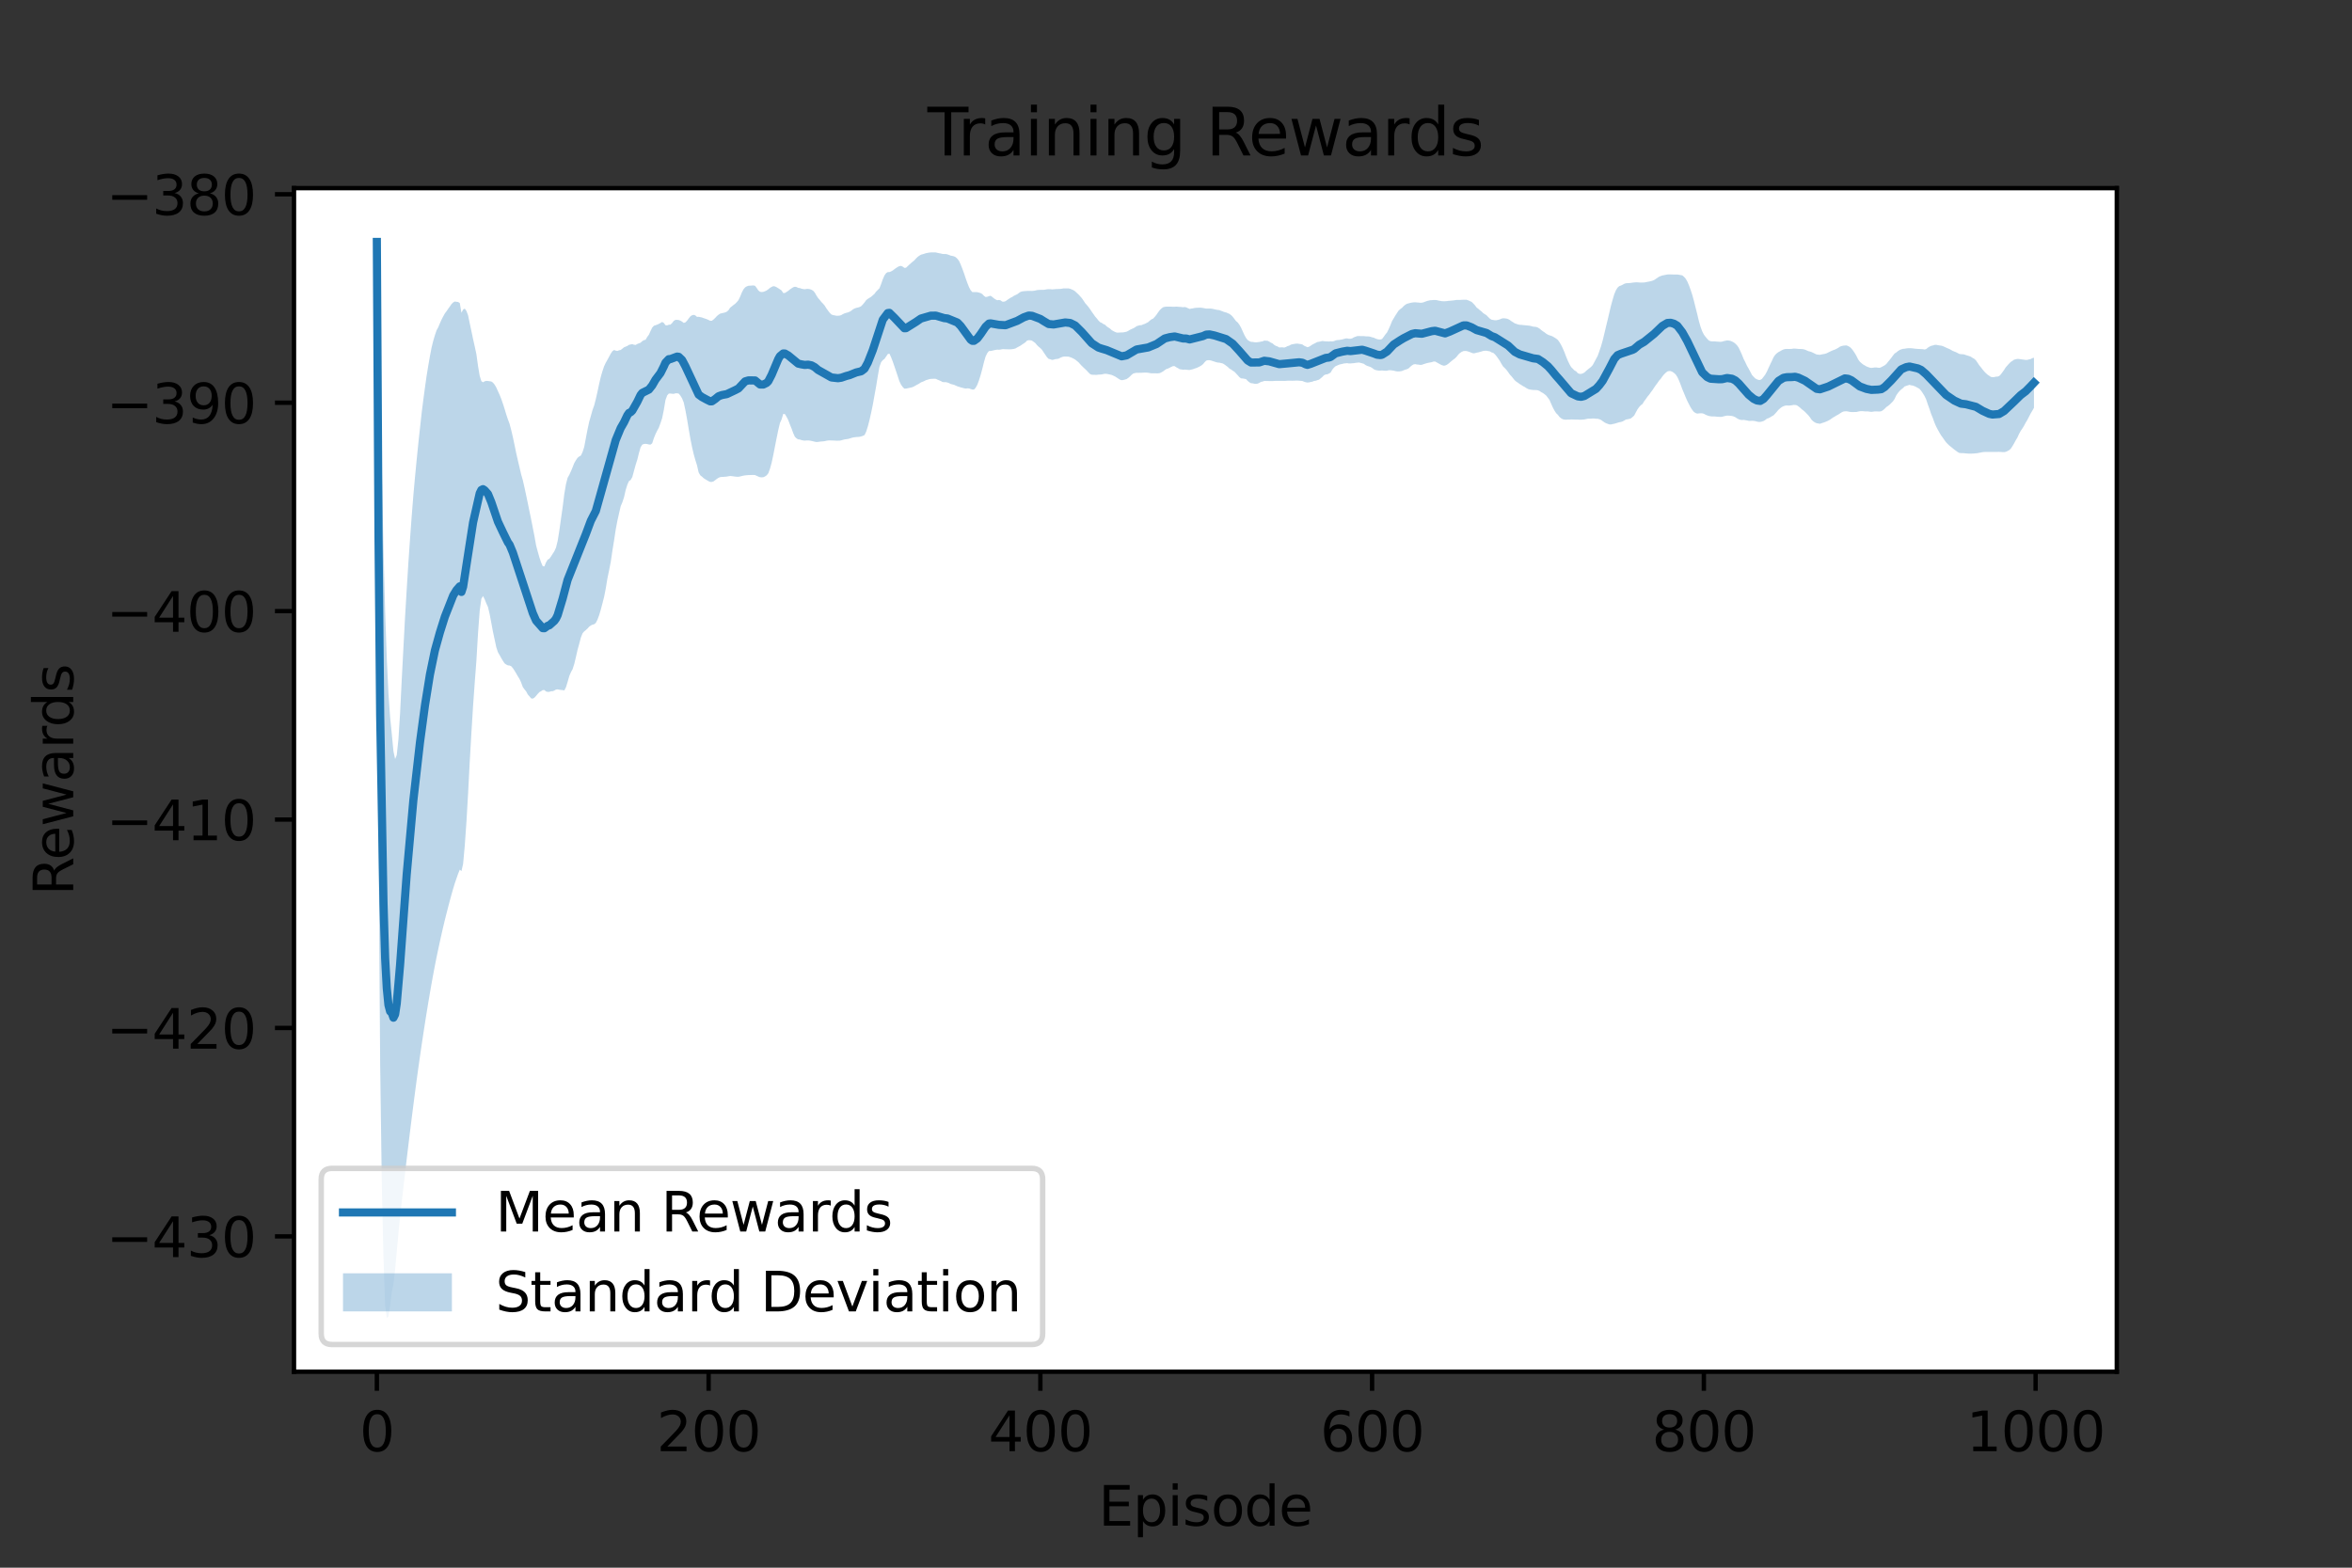 <?xml version="1.0" encoding="utf-8" standalone="no"?>
<!DOCTYPE svg PUBLIC "-//W3C//DTD SVG 1.1//EN"
  "http://www.w3.org/Graphics/SVG/1.1/DTD/svg11.dtd">
<svg height="288pt" version="1.1" viewBox="0 0 432 288" width="432pt" xmlns="http://www.w3.org/2000/svg" xmlns:xlink="http://www.w3.org/1999/xlink">
 <rect x="0" y="0" width="432" height="288" fill="#333333" stroke="none"/>
 <defs>
  <style type="text/css">*{stroke-linecap:butt;stroke-linejoin:round;}</style>
 </defs>
 <g id="figure_1">
  <g id="patch_1">
   <path d="M 0 288 
L 432 288 
L 432 0 
L 0 0 
z
" style="fill:none;"/>
  </g>
  <g id="axes_1">
   <g id="patch_2">
    <path d="M 54 252 
L 388.8 252 
L 388.8 34.56 
L 54 34.56 
z
" style="fill:#ffffff;"/>
   </g>
   <g id="PolyCollection_1">
    <path clip-path="url(#p3df295ef5d)" d="M 69.218 44.444 
L 69.218 44.444 
L 69.523 152.948 
L 69.828 195.543 
L 70.132 217.831 
L 70.437 230.97 
L 70.742 239.78 
L 71.046 242.116 
L 71.351 241.835 
L 71.656 239.821 
L 71.96 237.344 
L 72.265 235.909 
L 72.57 233.258 
L 72.874 229.934 
L 73.179 226.573 
L 73.484 223.507 
L 73.788 220.791 
L 74.093 218.11 
L 74.398 215.522 
L 74.702 212.919 
L 75.007 210.39 
L 75.312 207.883 
L 75.616 205.439 
L 75.921 203.047 
L 76.226 200.699 
L 76.53 198.416 
L 76.835 196.205 
L 77.14 194.055 
L 77.444 191.976 
L 77.749 189.944 
L 78.054 187.972 
L 78.358 186.059 
L 78.663 184.201 
L 78.968 182.401 
L 79.272 180.658 
L 79.577 178.985 
L 79.882 177.38 
L 80.186 175.84 
L 80.491 174.403 
L 80.796 172.979 
L 81.1 171.602 
L 81.405 170.281 
L 81.71 169.004 
L 82.014 167.793 
L 82.319 166.606 
L 82.624 165.455 
L 82.928 164.331 
L 83.233 163.267 
L 83.538 162.27 
L 83.842 161.382 
L 84.147 160.516 
L 84.452 159.754 
L 84.756 160.036 
L 85.061 158.699 
L 85.366 155.346 
L 85.67 151.019 
L 85.975 145.788 
L 86.28 139.899 
L 86.584 134.65 
L 86.889 129.702 
L 87.194 125.414 
L 87.498 121.42 
L 87.803 116.287 
L 88.108 112.202 
L 88.412 110.003 
L 88.717 109.497 
L 89.022 110.094 
L 89.326 110.856 
L 89.631 111.521 
L 89.936 112.819 
L 90.24 114.421 
L 90.545 116.073 
L 90.85 117.477 
L 91.154 118.896 
L 91.459 119.821 
L 91.764 120.341 
L 92.068 120.894 
L 92.373 121.405 
L 92.678 121.865 
L 92.982 122.085 
L 93.287 122.235 
L 93.592 122.262 
L 93.896 122.393 
L 94.201 122.748 
L 94.506 123.207 
L 94.81 123.71 
L 95.115 124.246 
L 95.42 124.732 
L 95.724 125.392 
L 96.029 126.227 
L 96.334 126.636 
L 96.638 127.012 
L 96.943 127.589 
L 97.248 127.924 
L 97.552 128.3 
L 97.857 128.345 
L 98.162 128.167 
L 98.466 127.836 
L 98.771 127.466 
L 99.076 127.145 
L 99.38 126.986 
L 99.685 126.779 
L 99.99 126.768 
L 100.294 127.033 
L 100.599 127.108 
L 100.904 127.095 
L 101.208 126.992 
L 101.513 126.986 
L 101.818 126.857 
L 102.122 126.677 
L 102.427 126.645 
L 102.732 126.707 
L 103.036 126.751 
L 103.341 126.777 
L 103.646 126.839 
L 103.95 126.265 
L 104.255 125.275 
L 104.56 124.206 
L 104.864 123.49 
L 105.169 122.937 
L 105.474 121.983 
L 105.778 120.717 
L 106.083 119.377 
L 106.388 118.272 
L 106.692 117.118 
L 106.997 116.349 
L 107.302 115.993 
L 107.606 115.745 
L 107.911 115.469 
L 108.216 115.121 
L 108.52 114.906 
L 108.825 114.754 
L 109.13 114.684 
L 109.434 114.431 
L 109.739 113.841 
L 110.044 113.024 
L 110.348 112.006 
L 110.653 110.849 
L 110.958 109.656 
L 111.262 108.11 
L 111.567 106.247 
L 111.872 104.804 
L 112.176 103.244 
L 112.481 101.171 
L 112.786 99.309 
L 113.09 97.286 
L 113.395 95.67 
L 113.7 94.324 
L 114.004 92.995 
L 114.309 92.291 
L 114.614 91.362 
L 114.918 90.029 
L 115.223 89.055 
L 115.528 88.372 
L 115.832 88.181 
L 116.137 87.636 
L 116.442 86.525 
L 116.746 85.42 
L 117.051 84.455 
L 117.356 83.225 
L 117.66 82.167 
L 117.965 81.69 
L 118.27 81.564 
L 118.574 81.538 
L 118.879 81.574 
L 119.184 81.657 
L 119.488 81.679 
L 119.793 81.432 
L 120.098 80.492 
L 120.402 79.741 
L 120.707 79.128 
L 121.012 78.561 
L 121.316 77.726 
L 121.621 76.812 
L 121.926 75.308 
L 122.23 73.496 
L 122.535 72.661 
L 122.84 72.306 
L 123.144 72.302 
L 123.449 72.334 
L 123.754 72.355 
L 124.058 72.258 
L 124.363 72.255 
L 124.668 72.308 
L 124.972 72.684 
L 125.277 73.183 
L 125.582 73.934 
L 125.886 75.328 
L 126.191 76.99 
L 126.496 78.808 
L 126.8 80.567 
L 127.105 82.102 
L 127.41 83.423 
L 127.714 84.501 
L 128.019 85.463 
L 128.324 86.797 
L 128.629 87.323 
L 128.933 87.559 
L 129.238 87.843 
L 129.543 88.04 
L 129.847 88.227 
L 130.152 88.403 
L 130.457 88.539 
L 130.761 88.526 
L 131.066 88.431 
L 131.371 88.207 
L 131.675 87.965 
L 131.98 87.774 
L 132.285 87.648 
L 132.589 87.619 
L 132.894 87.603 
L 133.199 87.578 
L 133.503 87.548 
L 133.808 87.49 
L 134.113 87.443 
L 134.417 87.473 
L 134.722 87.514 
L 135.027 87.551 
L 135.331 87.585 
L 135.636 87.593 
L 135.941 87.525 
L 136.245 87.455 
L 136.55 87.38 
L 136.855 87.331 
L 137.159 87.302 
L 137.464 87.273 
L 137.769 87.269 
L 138.073 87.258 
L 138.378 87.249 
L 138.683 87.276 
L 138.987 87.411 
L 139.292 87.556 
L 139.597 87.667 
L 139.901 87.692 
L 140.206 87.668 
L 140.511 87.529 
L 140.815 87.326 
L 141.12 86.934 
L 141.425 86.113 
L 141.729 85.01 
L 142.034 83.588 
L 142.339 82.011 
L 142.643 80.485 
L 142.948 79 
L 143.253 77.72 
L 143.557 77.046 
L 143.862 76.039 
L 144.167 76.073 
L 144.471 76.572 
L 144.776 77.16 
L 145.081 77.971 
L 145.385 78.717 
L 145.69 79.553 
L 145.995 80.239 
L 146.299 80.534 
L 146.604 80.714 
L 146.909 80.743 
L 147.213 80.847 
L 147.518 80.917 
L 147.823 80.946 
L 148.127 80.916 
L 148.432 80.911 
L 148.737 80.94 
L 149.041 81.001 
L 149.346 81.072 
L 149.651 81.146 
L 149.955 81.208 
L 150.26 81.181 
L 150.565 81.138 
L 150.869 81.102 
L 151.174 81.082 
L 151.479 81.046 
L 151.783 80.969 
L 152.088 80.918 
L 152.393 80.907 
L 152.697 80.918 
L 153.002 80.927 
L 153.307 80.938 
L 153.611 80.957 
L 153.916 80.957 
L 154.221 80.951 
L 154.525 80.894 
L 154.83 80.801 
L 155.135 80.723 
L 155.439 80.68 
L 155.744 80.642 
L 156.049 80.559 
L 156.353 80.458 
L 156.658 80.375 
L 156.963 80.327 
L 157.267 80.287 
L 157.572 80.273 
L 157.877 80.241 
L 158.181 80.17 
L 158.486 80.071 
L 158.791 79.927 
L 159.095 79.302 
L 159.4 78.334 
L 159.705 77.164 
L 160.009 75.819 
L 160.314 74.349 
L 160.619 72.64 
L 160.923 70.97 
L 161.228 69.102 
L 161.533 67.379 
L 161.837 66.537 
L 162.142 66.166 
L 162.447 65.94 
L 162.751 65.509 
L 163.056 65.051 
L 163.361 64.967 
L 163.665 65.618 
L 163.97 66.405 
L 164.275 67.284 
L 164.579 68.171 
L 164.884 69.095 
L 165.189 70.018 
L 165.493 70.657 
L 165.798 71.093 
L 166.103 71.398 
L 166.407 71.388 
L 166.712 71.324 
L 167.017 71.261 
L 167.321 71.195 
L 167.626 71.11 
L 167.931 70.966 
L 168.235 70.785 
L 168.54 70.63 
L 168.845 70.457 
L 169.149 70.244 
L 169.454 70.131 
L 169.759 70.006 
L 170.063 69.843 
L 170.368 69.756 
L 170.673 69.659 
L 170.977 69.604 
L 171.282 69.595 
L 171.587 69.573 
L 171.891 69.599 
L 172.196 69.743 
L 172.501 69.871 
L 172.805 69.996 
L 173.11 70.179 
L 173.415 70.211 
L 173.719 70.206 
L 174.024 70.276 
L 174.329 70.388 
L 174.633 70.549 
L 174.938 70.616 
L 175.243 70.698 
L 175.547 70.838 
L 175.852 70.97 
L 176.157 71.064 
L 176.461 71.166 
L 176.766 71.244 
L 177.071 71.322 
L 177.375 71.384 
L 177.68 71.345 
L 177.985 71.356 
L 178.289 71.469 
L 178.594 71.563 
L 178.899 71.564 
L 179.203 71.23 
L 179.508 70.681 
L 179.813 69.869 
L 180.117 68.898 
L 180.422 67.77 
L 180.727 66.531 
L 181.031 65.487 
L 181.336 64.865 
L 181.641 64.487 
L 181.945 64.479 
L 182.25 64.42 
L 182.555 64.344 
L 182.859 64.28 
L 183.164 64.232 
L 183.469 64.247 
L 183.773 64.223 
L 184.078 64.15 
L 184.383 64.144 
L 184.687 64.164 
L 184.992 64.171 
L 185.297 64.174 
L 185.601 64.172 
L 185.906 64.144 
L 186.211 64.097 
L 186.515 64.014 
L 186.82 63.833 
L 187.125 63.673 
L 187.429 63.503 
L 187.734 63.293 
L 188.039 63.099 
L 188.343 62.884 
L 188.648 62.565 
L 188.953 62.499 
L 189.257 62.51 
L 189.562 62.586 
L 189.867 62.808 
L 190.171 63.03 
L 190.476 63.409 
L 190.781 63.702 
L 191.086 63.95 
L 191.39 64.261 
L 191.695 64.732 
L 192 65.177 
L 192.304 65.627 
L 192.609 65.93 
L 192.914 66 
L 193.218 66.121 
L 193.523 66.076 
L 193.828 65.977 
L 194.132 65.941 
L 194.437 65.896 
L 194.742 65.72 
L 195.046 65.598 
L 195.351 65.51 
L 195.656 65.504 
L 195.96 65.51 
L 196.265 65.518 
L 196.57 65.619 
L 196.874 65.735 
L 197.179 65.881 
L 197.484 66.056 
L 197.788 66.303 
L 198.093 66.551 
L 198.398 66.896 
L 198.702 67.22 
L 199.007 67.514 
L 199.312 67.797 
L 199.616 68.091 
L 199.921 68.428 
L 200.226 68.724 
L 200.53 68.839 
L 200.835 68.855 
L 201.14 68.861 
L 201.444 68.864 
L 201.749 68.822 
L 202.054 68.809 
L 202.358 68.784 
L 202.663 68.714 
L 202.968 68.665 
L 203.272 68.683 
L 203.577 68.743 
L 203.882 68.812 
L 204.186 68.88 
L 204.491 69.017 
L 204.796 69.157 
L 205.1 69.355 
L 205.405 69.554 
L 205.71 69.748 
L 206.014 69.848 
L 206.319 69.807 
L 206.624 69.728 
L 206.928 69.635 
L 207.233 69.425 
L 207.538 69.168 
L 207.842 68.859 
L 208.147 68.624 
L 208.452 68.538 
L 208.756 68.49 
L 209.061 68.493 
L 209.366 68.486 
L 209.67 68.483 
L 209.975 68.459 
L 210.28 68.445 
L 210.584 68.454 
L 210.889 68.482 
L 211.194 68.537 
L 211.498 68.58 
L 211.803 68.577 
L 212.108 68.573 
L 212.412 68.585 
L 212.717 68.585 
L 213.022 68.541 
L 213.326 68.396 
L 213.631 68.23 
L 213.936 67.993 
L 214.24 67.79 
L 214.545 67.7 
L 214.85 67.544 
L 215.154 67.39 
L 215.459 67.258 
L 215.764 67.269 
L 216.068 67.484 
L 216.373 67.64 
L 216.678 67.832 
L 216.982 67.865 
L 217.287 67.924 
L 217.592 67.898 
L 217.896 67.92 
L 218.201 67.96 
L 218.506 67.97 
L 218.81 67.897 
L 219.115 67.824 
L 219.42 67.71 
L 219.724 67.614 
L 220.029 67.482 
L 220.334 67.333 
L 220.638 67.153 
L 220.943 66.918 
L 221.248 66.553 
L 221.552 66.246 
L 221.857 66.164 
L 222.162 66.177 
L 222.466 66.237 
L 222.771 66.342 
L 223.076 66.437 
L 223.38 66.542 
L 223.685 66.605 
L 223.99 66.628 
L 224.294 66.704 
L 224.599 66.775 
L 224.904 66.962 
L 225.208 67.187 
L 225.513 67.412 
L 225.818 67.716 
L 226.122 67.874 
L 226.427 68.108 
L 226.732 68.294 
L 227.036 68.609 
L 227.341 68.942 
L 227.646 69.287 
L 227.95 69.508 
L 228.255 69.53 
L 228.56 69.585 
L 228.864 69.646 
L 229.169 69.981 
L 229.474 70.229 
L 229.778 70.4 
L 230.083 70.424 
L 230.388 70.494 
L 230.692 70.515 
L 230.997 70.473 
L 231.302 70.341 
L 231.606 70.156 
L 231.911 70.099 
L 232.216 69.982 
L 232.52 69.991 
L 232.825 69.996 
L 233.13 70.004 
L 233.434 70.009 
L 233.739 70.01 
L 234.044 69.983 
L 234.348 69.971 
L 234.653 69.975 
L 234.958 69.969 
L 235.262 69.971 
L 235.567 69.97 
L 235.872 69.981 
L 236.176 69.967 
L 236.481 69.943 
L 236.786 69.94 
L 237.09 69.943 
L 237.395 69.944 
L 237.7 69.939 
L 238.004 69.92 
L 238.309 69.917 
L 238.614 69.938 
L 238.918 69.964 
L 239.223 69.994 
L 239.528 70.125 
L 239.832 70.222 
L 240.137 70.274 
L 240.442 70.242 
L 240.746 70.176 
L 241.051 70.121 
L 241.356 69.984 
L 241.66 69.949 
L 241.965 69.838 
L 242.27 69.751 
L 242.574 69.507 
L 242.879 69.251 
L 243.184 68.933 
L 243.488 68.795 
L 243.793 68.762 
L 244.098 68.622 
L 244.402 68.443 
L 244.707 67.905 
L 245.012 67.54 
L 245.316 67.272 
L 245.621 67.145 
L 245.926 67.001 
L 246.23 66.917 
L 246.535 66.857 
L 246.84 66.773 
L 247.144 66.743 
L 247.449 66.714 
L 247.754 66.776 
L 248.058 66.768 
L 248.363 66.737 
L 248.668 66.716 
L 248.972 66.663 
L 249.277 66.63 
L 249.582 66.594 
L 249.886 66.663 
L 250.191 66.746 
L 250.496 66.832 
L 250.8 67.054 
L 251.105 67.213 
L 251.41 67.31 
L 251.714 67.422 
L 252.019 67.59 
L 252.324 67.828 
L 252.629 67.975 
L 252.933 68.035 
L 253.238 68.077 
L 253.543 68.081 
L 253.847 68.059 
L 254.152 68.096 
L 254.457 68.114 
L 254.761 68.096 
L 255.066 68.02 
L 255.371 68.008 
L 255.675 68.053 
L 255.98 68.089 
L 256.285 68.171 
L 256.589 68.229 
L 256.894 68.239 
L 257.199 68.209 
L 257.503 68.154 
L 257.808 68.019 
L 258.113 67.915 
L 258.417 67.817 
L 258.722 67.675 
L 259.027 67.38 
L 259.331 67.128 
L 259.636 66.941 
L 259.941 66.899 
L 260.245 66.959 
L 260.55 66.988 
L 260.855 67.037 
L 261.159 67.019 
L 261.464 66.903 
L 261.769 66.808 
L 262.073 66.712 
L 262.378 66.644 
L 262.683 66.586 
L 262.987 66.531 
L 263.292 66.42 
L 263.597 66.417 
L 263.901 66.581 
L 264.206 66.753 
L 264.511 66.924 
L 264.815 67.077 
L 265.12 67.175 
L 265.425 67.157 
L 265.729 67.021 
L 266.034 66.813 
L 266.339 66.55 
L 266.643 66.296 
L 266.948 66.054 
L 267.253 65.829 
L 267.557 65.52 
L 267.862 65.128 
L 268.167 64.839 
L 268.471 64.641 
L 268.776 64.502 
L 269.081 64.472 
L 269.385 64.491 
L 269.69 64.581 
L 269.995 64.687 
L 270.299 64.816 
L 270.604 64.91 
L 270.909 64.881 
L 271.213 64.788 
L 271.518 64.735 
L 271.823 64.649 
L 272.127 64.567 
L 272.432 64.467 
L 272.737 64.437 
L 273.041 64.436 
L 273.346 64.493 
L 273.651 64.554 
L 273.955 64.736 
L 274.26 64.816 
L 274.565 65.077 
L 274.869 65.437 
L 275.174 65.864 
L 275.479 66.3 
L 275.783 66.849 
L 276.088 67.335 
L 276.393 67.623 
L 276.697 67.95 
L 277.002 68.35 
L 277.307 68.798 
L 277.611 69.122 
L 277.916 69.494 
L 278.221 69.868 
L 278.525 70.124 
L 278.83 70.326 
L 279.135 70.55 
L 279.439 70.738 
L 279.744 70.934 
L 280.049 71.089 
L 280.353 71.296 
L 280.658 71.463 
L 280.963 71.55 
L 281.267 71.603 
L 281.572 71.638 
L 281.877 71.647 
L 282.181 71.654 
L 282.486 71.705 
L 282.791 71.836 
L 283.095 72.05 
L 283.4 72.2 
L 283.705 72.426 
L 284.009 72.688 
L 284.314 73.082 
L 284.619 73.505 
L 284.923 74.213 
L 285.228 74.888 
L 285.533 75.459 
L 285.837 75.918 
L 286.142 76.209 
L 286.447 76.612 
L 286.751 76.852 
L 287.056 77.022 
L 287.361 77.086 
L 287.665 77.101 
L 287.97 77.082 
L 288.275 77.087 
L 288.579 77.054 
L 288.884 77.065 
L 289.189 77.074 
L 289.493 77.08 
L 289.798 77.081 
L 290.103 77.103 
L 290.407 77.105 
L 290.712 77.085 
L 291.017 77.055 
L 291.321 76.984 
L 291.626 76.925 
L 291.931 76.924 
L 292.235 76.907 
L 292.54 76.878 
L 292.845 76.885 
L 293.149 76.935 
L 293.454 76.933 
L 293.759 77.015 
L 294.063 77.143 
L 294.368 77.361 
L 294.673 77.581 
L 294.977 77.747 
L 295.282 77.86 
L 295.587 77.966 
L 295.891 77.979 
L 296.196 77.907 
L 296.501 77.845 
L 296.805 77.759 
L 297.11 77.659 
L 297.415 77.573 
L 297.719 77.522 
L 298.024 77.421 
L 298.329 77.253 
L 298.633 77.074 
L 298.938 77.019 
L 299.243 76.957 
L 299.547 76.868 
L 299.852 76.614 
L 300.157 76.336 
L 300.461 75.76 
L 300.766 75.195 
L 301.071 74.776 
L 301.375 74.446 
L 301.68 74.223 
L 301.985 73.719 
L 302.289 73.314 
L 302.594 72.874 
L 302.899 72.515 
L 303.203 72.083 
L 303.508 71.678 
L 303.813 71.214 
L 304.117 70.778 
L 304.422 70.369 
L 304.727 69.925 
L 305.031 69.589 
L 305.336 69.145 
L 305.641 68.782 
L 305.945 68.48 
L 306.25 68.244 
L 306.555 68.158 
L 306.859 68.176 
L 307.164 68.3 
L 307.469 68.512 
L 307.773 68.783 
L 308.078 69.248 
L 308.383 69.892 
L 308.687 70.648 
L 308.992 71.486 
L 309.297 72.209 
L 309.601 72.952 
L 309.906 73.642 
L 310.211 74.241 
L 310.515 74.822 
L 310.82 75.3 
L 311.125 75.678 
L 311.429 75.872 
L 311.734 75.985 
L 312.039 75.945 
L 312.343 75.925 
L 312.648 75.932 
L 312.953 76.013 
L 313.257 76.183 
L 313.562 76.31 
L 313.867 76.417 
L 314.171 76.469 
L 314.476 76.509 
L 314.781 76.5 
L 315.086 76.517 
L 315.39 76.56 
L 315.695 76.574 
L 316 76.589 
L 316.304 76.566 
L 316.609 76.48 
L 316.914 76.408 
L 317.218 76.347 
L 317.523 76.36 
L 317.828 76.381 
L 318.132 76.418 
L 318.437 76.512 
L 318.742 76.65 
L 319.046 76.858 
L 319.351 77.016 
L 319.656 77.124 
L 319.96 77.161 
L 320.265 77.14 
L 320.57 77.19 
L 320.874 77.24 
L 321.179 77.315 
L 321.484 77.32 
L 321.788 77.298 
L 322.093 77.319 
L 322.398 77.368 
L 322.702 77.449 
L 323.007 77.512 
L 323.312 77.512 
L 323.616 77.44 
L 323.921 77.344 
L 324.226 77.159 
L 324.53 76.914 
L 324.835 76.822 
L 325.14 76.659 
L 325.444 76.471 
L 325.749 76.303 
L 326.054 75.983 
L 326.358 75.642 
L 326.663 75.277 
L 326.968 75.009 
L 327.272 74.776 
L 327.577 74.623 
L 327.882 74.521 
L 328.186 74.484 
L 328.491 74.516 
L 328.796 74.488 
L 329.1 74.454 
L 329.405 74.389 
L 329.71 74.392 
L 330.014 74.45 
L 330.319 74.652 
L 330.624 74.89 
L 330.928 75.175 
L 331.233 75.406 
L 331.538 75.671 
L 331.842 75.986 
L 332.147 76.3 
L 332.452 76.681 
L 332.756 77.134 
L 333.061 77.415 
L 333.366 77.617 
L 333.67 77.747 
L 333.975 77.796 
L 334.28 77.854 
L 334.584 77.741 
L 334.889 77.649 
L 335.194 77.54 
L 335.498 77.417 
L 335.803 77.274 
L 336.108 77.106 
L 336.412 76.891 
L 336.717 76.687 
L 337.022 76.515 
L 337.326 76.321 
L 337.631 76.161 
L 337.936 75.964 
L 338.24 75.766 
L 338.545 75.613 
L 338.85 75.564 
L 339.154 75.552 
L 339.459 75.603 
L 339.764 75.662 
L 340.068 75.703 
L 340.373 75.7 
L 340.678 75.689 
L 340.982 75.684 
L 341.287 75.608 
L 341.592 75.547 
L 341.896 75.534 
L 342.201 75.542 
L 342.506 75.579 
L 342.81 75.579 
L 343.115 75.586 
L 343.42 75.629 
L 343.724 75.662 
L 344.029 75.622 
L 344.334 75.582 
L 344.638 75.579 
L 344.943 75.593 
L 345.248 75.597 
L 345.552 75.542 
L 345.857 75.359 
L 346.162 75.095 
L 346.466 74.786 
L 346.771 74.577 
L 347.076 74.336 
L 347.38 74.042 
L 347.685 73.732 
L 347.99 73.276 
L 348.294 72.633 
L 348.599 72.193 
L 348.904 71.821 
L 349.208 71.538 
L 349.513 71.31 
L 349.818 70.999 
L 350.122 70.889 
L 350.427 70.79 
L 350.732 70.7 
L 351.036 70.787 
L 351.341 70.834 
L 351.646 70.944 
L 351.95 71.095 
L 352.255 71.26 
L 352.56 71.436 
L 352.864 71.786 
L 353.169 72.237 
L 353.474 72.73 
L 353.778 73.358 
L 354.083 74.268 
L 354.388 75.115 
L 354.692 76.033 
L 354.997 76.769 
L 355.302 77.62 
L 355.606 78.334 
L 355.911 78.915 
L 356.216 79.457 
L 356.52 79.973 
L 356.825 80.387 
L 357.13 80.828 
L 357.434 81.242 
L 357.739 81.564 
L 358.044 81.856 
L 358.348 82.093 
L 358.653 82.345 
L 358.958 82.596 
L 359.262 82.814 
L 359.567 83.037 
L 359.872 83.208 
L 360.176 83.239 
L 360.481 83.243 
L 360.786 83.262 
L 361.09 83.297 
L 361.395 83.321 
L 361.7 83.335 
L 362.004 83.341 
L 362.309 83.324 
L 362.614 83.307 
L 362.918 83.278 
L 363.223 83.247 
L 363.528 83.18 
L 363.832 83.125 
L 364.137 83.065 
L 364.442 83.032 
L 364.746 83.028 
L 365.051 83.028 
L 365.356 83.03 
L 365.66 83.03 
L 365.965 83.026 
L 366.27 83.026 
L 366.574 83.02 
L 366.879 83.02 
L 367.184 83.016 
L 367.488 83.025 
L 367.793 83.049 
L 368.098 83.056 
L 368.402 83.006 
L 368.707 82.874 
L 369.012 82.707 
L 369.316 82.443 
L 369.621 81.978 
L 369.926 81.471 
L 370.23 80.898 
L 370.535 80.391 
L 370.84 79.726 
L 371.144 79.169 
L 371.449 78.729 
L 371.754 78.232 
L 372.058 77.658 
L 372.363 77.151 
L 372.668 76.57 
L 372.972 75.974 
L 373.277 75.456 
L 373.582 74.922 
L 373.582 65.714 
L 373.582 65.714 
L 373.277 65.799 
L 372.972 65.964 
L 372.668 66.03 
L 372.363 66.112 
L 372.058 66.122 
L 371.754 66.077 
L 371.449 66.041 
L 371.144 65.999 
L 370.84 65.949 
L 370.535 65.936 
L 370.23 66.003 
L 369.926 66.08 
L 369.621 66.302 
L 369.316 66.499 
L 369.012 66.796 
L 368.707 67.137 
L 368.402 67.481 
L 368.098 67.961 
L 367.793 68.381 
L 367.488 68.797 
L 367.184 69.091 
L 366.879 69.185 
L 366.574 69.197 
L 366.27 69.279 
L 365.965 69.284 
L 365.66 69.24 
L 365.356 69.022 
L 365.051 68.82 
L 364.746 68.55 
L 364.442 68.23 
L 364.137 67.861 
L 363.832 67.465 
L 363.528 67.094 
L 363.223 66.633 
L 362.918 66.188 
L 362.614 65.912 
L 362.309 65.746 
L 362.004 65.544 
L 361.7 65.417 
L 361.395 65.33 
L 361.09 65.23 
L 360.786 65.122 
L 360.481 65.077 
L 360.176 65.067 
L 359.872 65.013 
L 359.567 64.856 
L 359.262 64.701 
L 358.958 64.58 
L 358.653 64.455 
L 358.348 64.28 
L 358.044 64.115 
L 357.739 63.992 
L 357.434 63.855 
L 357.13 63.712 
L 356.825 63.575 
L 356.52 63.496 
L 356.216 63.459 
L 355.911 63.403 
L 355.606 63.344 
L 355.302 63.363 
L 354.997 63.469 
L 354.692 63.54 
L 354.388 63.685 
L 354.083 63.882 
L 353.778 64.133 
L 353.474 64.209 
L 353.169 64.15 
L 352.864 64.135 
L 352.56 64.116 
L 352.255 64.101 
L 351.95 64.078 
L 351.646 64.046 
L 351.341 64.004 
L 351.036 63.975 
L 350.732 63.967 
L 350.427 63.974 
L 350.122 64.007 
L 349.818 64.066 
L 349.513 64.087 
L 349.208 64.179 
L 348.904 64.305 
L 348.599 64.495 
L 348.294 64.752 
L 347.99 64.944 
L 347.685 65.322 
L 347.38 65.737 
L 347.076 66.12 
L 346.771 66.482 
L 346.466 66.878 
L 346.162 67.113 
L 345.857 67.283 
L 345.552 67.447 
L 345.248 67.569 
L 344.943 67.553 
L 344.638 67.502 
L 344.334 67.506 
L 344.029 67.552 
L 343.724 67.591 
L 343.42 67.543 
L 343.115 67.432 
L 342.81 67.31 
L 342.506 67.127 
L 342.201 66.957 
L 341.896 66.711 
L 341.592 66.437 
L 341.287 66.014 
L 340.982 65.397 
L 340.678 64.878 
L 340.373 64.421 
L 340.068 64.031 
L 339.764 63.745 
L 339.459 63.577 
L 339.154 63.456 
L 338.85 63.473 
L 338.545 63.506 
L 338.24 63.573 
L 337.936 63.693 
L 337.631 63.903 
L 337.326 64.069 
L 337.022 64.224 
L 336.717 64.331 
L 336.412 64.455 
L 336.108 64.598 
L 335.803 64.752 
L 335.498 64.9 
L 335.194 65.002 
L 334.889 65.054 
L 334.584 65.114 
L 334.28 65.183 
L 333.975 65.156 
L 333.67 65.119 
L 333.366 64.983 
L 333.061 64.828 
L 332.756 64.684 
L 332.452 64.581 
L 332.147 64.507 
L 331.842 64.372 
L 331.538 64.24 
L 331.233 64.156 
L 330.928 64.118 
L 330.624 64.11 
L 330.319 64.104 
L 330.014 64.069 
L 329.71 64.043 
L 329.405 64.04 
L 329.1 64.091 
L 328.796 64.105 
L 328.491 64.111 
L 328.186 64.101 
L 327.882 64.123 
L 327.577 64.201 
L 327.272 64.335 
L 326.968 64.522 
L 326.663 64.676 
L 326.358 64.9 
L 326.054 65.191 
L 325.749 65.642 
L 325.444 66.31 
L 325.14 66.94 
L 324.835 67.597 
L 324.53 68.275 
L 324.226 68.814 
L 323.921 69.232 
L 323.616 69.614 
L 323.312 69.796 
L 323.007 69.796 
L 322.702 69.688 
L 322.398 69.519 
L 322.093 69.218 
L 321.788 68.878 
L 321.484 68.294 
L 321.179 67.724 
L 320.874 67.203 
L 320.57 66.548 
L 320.265 65.956 
L 319.96 65.195 
L 319.656 64.511 
L 319.351 63.87 
L 319.046 63.445 
L 318.742 63.135 
L 318.437 62.894 
L 318.132 62.741 
L 317.828 62.616 
L 317.523 62.565 
L 317.218 62.538 
L 316.914 62.605 
L 316.609 62.662 
L 316.304 62.758 
L 316 62.801 
L 315.695 62.774 
L 315.39 62.761 
L 315.086 62.722 
L 314.781 62.711 
L 314.476 62.718 
L 314.171 62.673 
L 313.867 62.552 
L 313.562 62.233 
L 313.257 61.868 
L 312.953 61.464 
L 312.648 60.862 
L 312.343 60.024 
L 312.039 58.968 
L 311.734 57.694 
L 311.429 56.481 
L 311.125 55.258 
L 310.82 54.154 
L 310.515 53.223 
L 310.211 52.398 
L 309.906 51.692 
L 309.601 51.176 
L 309.297 50.843 
L 308.992 50.589 
L 308.687 50.533 
L 308.383 50.477 
L 308.078 50.433 
L 307.773 50.439 
L 307.469 50.434 
L 307.164 50.424 
L 306.859 50.416 
L 306.555 50.414 
L 306.25 50.425 
L 305.945 50.483 
L 305.641 50.547 
L 305.336 50.605 
L 305.031 50.714 
L 304.727 50.834 
L 304.422 51.039 
L 304.117 51.243 
L 303.813 51.45 
L 303.508 51.571 
L 303.203 51.657 
L 302.899 51.725 
L 302.594 51.775 
L 302.289 51.845 
L 301.985 51.889 
L 301.68 51.906 
L 301.375 51.912 
L 301.071 51.893 
L 300.766 51.866 
L 300.461 51.864 
L 300.157 51.891 
L 299.852 51.928 
L 299.547 51.976 
L 299.243 51.998 
L 298.938 52.016 
L 298.633 52.042 
L 298.329 52.142 
L 298.024 52.31 
L 297.719 52.458 
L 297.415 52.564 
L 297.11 52.833 
L 296.805 53.319 
L 296.501 54.04 
L 296.196 55.064 
L 295.891 56.183 
L 295.587 57.457 
L 295.282 58.759 
L 294.977 60.017 
L 294.673 61.302 
L 294.368 62.554 
L 294.063 63.63 
L 293.759 64.519 
L 293.454 65.366 
L 293.149 65.938 
L 292.845 66.508 
L 292.54 67.072 
L 292.235 67.402 
L 291.931 67.648 
L 291.626 67.887 
L 291.321 68.148 
L 291.017 68.433 
L 290.712 68.596 
L 290.407 68.693 
L 290.103 68.685 
L 289.798 68.555 
L 289.493 68.215 
L 289.189 68.055 
L 288.884 67.736 
L 288.579 67.434 
L 288.275 66.902 
L 287.97 66.272 
L 287.665 65.548 
L 287.361 64.739 
L 287.056 64.025 
L 286.751 63.397 
L 286.447 62.877 
L 286.142 62.457 
L 285.837 62.209 
L 285.533 62.014 
L 285.228 61.835 
L 284.923 61.693 
L 284.619 61.61 
L 284.314 61.482 
L 284.009 61.307 
L 283.705 61.066 
L 283.4 60.867 
L 283.095 60.639 
L 282.791 60.382 
L 282.486 60.187 
L 282.181 60.064 
L 281.877 60.032 
L 281.572 60.004 
L 281.267 59.911 
L 280.963 59.842 
L 280.658 59.807 
L 280.353 59.779 
L 280.049 59.745 
L 279.744 59.717 
L 279.439 59.684 
L 279.135 59.668 
L 278.83 59.609 
L 278.525 59.5 
L 278.221 59.4 
L 277.916 59.199 
L 277.611 59.012 
L 277.307 58.788 
L 277.002 58.618 
L 276.697 58.524 
L 276.393 58.484 
L 276.088 58.469 
L 275.783 58.53 
L 275.479 58.674 
L 275.174 58.757 
L 274.869 58.826 
L 274.565 58.834 
L 274.26 58.784 
L 273.955 58.73 
L 273.651 58.535 
L 273.346 58.242 
L 273.041 57.914 
L 272.737 57.728 
L 272.432 57.529 
L 272.127 57.222 
L 271.823 56.99 
L 271.518 56.72 
L 271.213 56.494 
L 270.909 56.087 
L 270.604 55.756 
L 270.299 55.456 
L 269.995 55.322 
L 269.69 55.181 
L 269.385 55.071 
L 269.081 55.065 
L 268.776 55.067 
L 268.471 55.076 
L 268.167 55.103 
L 267.862 55.097 
L 267.557 55.095 
L 267.253 55.142 
L 266.948 55.187 
L 266.643 55.221 
L 266.339 55.25 
L 266.034 55.269 
L 265.729 55.317 
L 265.425 55.339 
L 265.12 55.339 
L 264.815 55.327 
L 264.511 55.271 
L 264.206 55.218 
L 263.901 55.141 
L 263.597 55.111 
L 263.292 55.112 
L 262.987 55.138 
L 262.683 55.159 
L 262.378 55.229 
L 262.073 55.306 
L 261.769 55.421 
L 261.464 55.536 
L 261.159 55.611 
L 260.855 55.623 
L 260.55 55.585 
L 260.245 55.565 
L 259.941 55.534 
L 259.636 55.548 
L 259.331 55.583 
L 259.027 55.646 
L 258.722 55.732 
L 258.417 55.811 
L 258.113 55.986 
L 257.808 56.242 
L 257.503 56.56 
L 257.199 56.782 
L 256.894 57.049 
L 256.589 57.508 
L 256.285 57.973 
L 255.98 58.491 
L 255.675 59.007 
L 255.371 59.765 
L 255.066 60.462 
L 254.761 61.075 
L 254.457 61.444 
L 254.152 61.875 
L 253.847 62.276 
L 253.543 62.374 
L 253.238 62.363 
L 252.933 62.293 
L 252.629 62.187 
L 252.324 62.029 
L 252.019 61.968 
L 251.714 61.868 
L 251.41 61.802 
L 251.105 61.798 
L 250.8 61.783 
L 250.496 61.746 
L 250.191 61.749 
L 249.886 61.742 
L 249.582 61.733 
L 249.277 61.75 
L 248.972 61.855 
L 248.668 61.972 
L 248.363 62.155 
L 248.058 62.227 
L 247.754 62.233 
L 247.449 62.167 
L 247.144 62.184 
L 246.84 62.268 
L 246.535 62.349 
L 246.23 62.405 
L 245.926 62.462 
L 245.621 62.47 
L 245.316 62.545 
L 245.012 62.668 
L 244.707 62.725 
L 244.402 62.699 
L 244.098 62.737 
L 243.793 62.718 
L 243.488 62.716 
L 243.184 62.68 
L 242.879 62.644 
L 242.574 62.718 
L 242.27 62.787 
L 241.965 62.833 
L 241.66 62.985 
L 241.356 63.144 
L 241.051 63.298 
L 240.746 63.506 
L 240.442 63.701 
L 240.137 63.782 
L 239.832 63.649 
L 239.528 63.506 
L 239.223 63.287 
L 238.918 63.215 
L 238.614 63.173 
L 238.309 63.123 
L 238.004 63.132 
L 237.7 63.186 
L 237.395 63.242 
L 237.09 63.32 
L 236.786 63.502 
L 236.481 63.583 
L 236.176 63.751 
L 235.872 63.853 
L 235.567 63.81 
L 235.262 63.815 
L 234.958 63.834 
L 234.653 63.644 
L 234.348 63.545 
L 234.044 63.365 
L 233.739 63.088 
L 233.434 62.956 
L 233.13 62.763 
L 232.825 62.605 
L 232.52 62.593 
L 232.216 62.57 
L 231.911 62.708 
L 231.606 62.752 
L 231.302 62.824 
L 230.997 62.859 
L 230.692 62.892 
L 230.388 62.867 
L 230.083 62.815 
L 229.778 62.801 
L 229.474 62.665 
L 229.169 62.472 
L 228.864 62.087 
L 228.56 61.544 
L 228.255 60.869 
L 227.95 60.192 
L 227.646 59.659 
L 227.341 59.249 
L 227.036 58.992 
L 226.732 58.601 
L 226.427 58.192 
L 226.122 57.893 
L 225.818 57.665 
L 225.513 57.542 
L 225.208 57.401 
L 224.904 57.335 
L 224.599 57.218 
L 224.294 57.103 
L 223.99 56.975 
L 223.685 56.937 
L 223.38 56.891 
L 223.076 56.823 
L 222.771 56.747 
L 222.466 56.698 
L 222.162 56.689 
L 221.857 56.686 
L 221.552 56.695 
L 221.248 56.636 
L 220.943 56.575 
L 220.638 56.532 
L 220.334 56.518 
L 220.029 56.533 
L 219.724 56.547 
L 219.42 56.578 
L 219.115 56.648 
L 218.81 56.687 
L 218.506 56.753 
L 218.201 56.621 
L 217.896 56.468 
L 217.592 56.408 
L 217.287 56.439 
L 216.982 56.399 
L 216.678 56.378 
L 216.373 56.356 
L 216.068 56.328 
L 215.764 56.356 
L 215.459 56.359 
L 215.154 56.337 
L 214.85 56.334 
L 214.545 56.334 
L 214.24 56.33 
L 213.936 56.367 
L 213.631 56.446 
L 213.326 56.67 
L 213.022 56.971 
L 212.717 57.378 
L 212.412 57.826 
L 212.108 58.196 
L 211.803 58.525 
L 211.498 58.663 
L 211.194 58.897 
L 210.889 59.18 
L 210.584 59.337 
L 210.28 59.495 
L 209.975 59.592 
L 209.67 59.732 
L 209.366 59.746 
L 209.061 59.83 
L 208.756 59.924 
L 208.452 60.151 
L 208.147 60.317 
L 207.842 60.446 
L 207.538 60.592 
L 207.233 60.782 
L 206.928 60.933 
L 206.624 60.999 
L 206.319 61.059 
L 206.014 61.077 
L 205.71 61.086 
L 205.405 61.101 
L 205.1 61.095 
L 204.796 60.981 
L 204.491 60.823 
L 204.186 60.647 
L 203.882 60.366 
L 203.577 60.167 
L 203.272 59.963 
L 202.968 59.663 
L 202.663 59.525 
L 202.358 59.318 
L 202.054 59.182 
L 201.749 58.875 
L 201.444 58.481 
L 201.14 58.141 
L 200.835 57.696 
L 200.53 57.272 
L 200.226 56.82 
L 199.921 56.392 
L 199.616 56.028 
L 199.312 55.683 
L 199.007 55.21 
L 198.702 54.773 
L 198.398 54.429 
L 198.093 54.1 
L 197.788 53.817 
L 197.484 53.527 
L 197.179 53.32 
L 196.874 53.183 
L 196.57 53.054 
L 196.265 52.987 
L 195.96 52.981 
L 195.656 52.975 
L 195.351 52.98 
L 195.046 53.035 
L 194.742 53.071 
L 194.437 53.09 
L 194.132 53.1 
L 193.828 53.114 
L 193.523 53.142 
L 193.218 53.165 
L 192.914 53.127 
L 192.609 53.124 
L 192.304 53.147 
L 192 53.2 
L 191.695 53.243 
L 191.39 53.244 
L 191.086 53.244 
L 190.781 53.267 
L 190.476 53.293 
L 190.171 53.369 
L 189.867 53.422 
L 189.562 53.453 
L 189.257 53.439 
L 188.953 53.436 
L 188.648 53.446 
L 188.343 53.471 
L 188.039 53.494 
L 187.734 53.532 
L 187.429 53.632 
L 187.125 53.837 
L 186.82 54.069 
L 186.515 54.207 
L 186.211 54.355 
L 185.906 54.564 
L 185.601 54.705 
L 185.297 54.907 
L 184.992 55.113 
L 184.687 55.332 
L 184.383 55.43 
L 184.078 55.403 
L 183.773 55.173 
L 183.469 55.107 
L 183.164 55.155 
L 182.859 55.005 
L 182.555 54.808 
L 182.25 54.548 
L 181.945 54.335 
L 181.641 54.409 
L 181.336 54.52 
L 181.031 54.565 
L 180.727 54.351 
L 180.422 54.019 
L 180.117 53.849 
L 179.813 53.752 
L 179.508 53.677 
L 179.203 53.659 
L 178.899 53.66 
L 178.594 53.659 
L 178.289 53.332 
L 177.985 52.755 
L 177.68 51.992 
L 177.375 51.143 
L 177.071 50.226 
L 176.766 49.389 
L 176.461 48.611 
L 176.157 47.947 
L 175.852 47.538 
L 175.547 47.258 
L 175.243 47.098 
L 174.938 47.019 
L 174.633 46.968 
L 174.329 46.841 
L 174.024 46.736 
L 173.719 46.663 
L 173.415 46.666 
L 173.11 46.648 
L 172.805 46.571 
L 172.501 46.516 
L 172.196 46.453 
L 171.891 46.373 
L 171.587 46.362 
L 171.282 46.37 
L 170.977 46.373 
L 170.673 46.401 
L 170.368 46.454 
L 170.063 46.515 
L 169.759 46.617 
L 169.454 46.708 
L 169.149 46.794 
L 168.845 46.981 
L 168.54 47.197 
L 168.235 47.506 
L 167.931 47.838 
L 167.626 48.085 
L 167.321 48.343 
L 167.017 48.614 
L 166.712 48.901 
L 166.407 49.189 
L 166.103 49.207 
L 165.798 48.981 
L 165.493 48.847 
L 165.189 48.893 
L 164.884 49.045 
L 164.579 49.239 
L 164.275 49.457 
L 163.97 49.692 
L 163.665 49.861 
L 163.361 49.983 
L 163.056 49.981 
L 162.751 50.186 
L 162.447 50.608 
L 162.142 51.312 
L 161.837 52.182 
L 161.533 52.954 
L 161.228 53.265 
L 160.923 53.565 
L 160.619 53.984 
L 160.314 54.251 
L 160.009 54.521 
L 159.705 54.706 
L 159.4 54.902 
L 159.095 55.137 
L 158.791 55.561 
L 158.486 55.923 
L 158.181 56.246 
L 157.877 56.404 
L 157.572 56.497 
L 157.267 56.559 
L 156.963 56.678 
L 156.658 56.835 
L 156.353 57.088 
L 156.049 57.267 
L 155.744 57.396 
L 155.439 57.468 
L 155.135 57.564 
L 154.83 57.701 
L 154.525 57.882 
L 154.221 57.982 
L 153.916 58.002 
L 153.611 58.001 
L 153.307 57.939 
L 153.002 57.88 
L 152.697 57.764 
L 152.393 57.464 
L 152.088 57.066 
L 151.783 56.648 
L 151.479 56.149 
L 151.174 55.795 
L 150.869 55.481 
L 150.565 55.097 
L 150.26 54.75 
L 149.955 54.286 
L 149.651 53.75 
L 149.346 53.402 
L 149.041 53.228 
L 148.737 53.117 
L 148.432 53.073 
L 148.127 53.081 
L 147.823 53.135 
L 147.518 53.099 
L 147.213 53.032 
L 146.909 52.918 
L 146.604 52.884 
L 146.299 52.727 
L 145.995 52.675 
L 145.69 52.771 
L 145.385 52.968 
L 145.081 53.173 
L 144.776 53.434 
L 144.471 53.636 
L 144.167 53.819 
L 143.862 53.833 
L 143.557 53.366 
L 143.253 53.147 
L 142.948 52.951 
L 142.643 52.763 
L 142.339 52.618 
L 142.034 52.572 
L 141.729 52.707 
L 141.425 52.887 
L 141.12 53.139 
L 140.815 53.361 
L 140.511 53.502 
L 140.206 53.614 
L 139.901 53.649 
L 139.597 53.603 
L 139.292 53.366 
L 138.987 52.903 
L 138.683 52.503 
L 138.378 52.437 
L 138.073 52.458 
L 137.769 52.483 
L 137.464 52.495 
L 137.159 52.608 
L 136.855 52.797 
L 136.55 53.171 
L 136.245 53.758 
L 135.941 54.509 
L 135.636 55.138 
L 135.331 55.498 
L 135.027 55.81 
L 134.722 56.036 
L 134.417 56.281 
L 134.113 56.518 
L 133.808 56.984 
L 133.503 57.256 
L 133.199 57.391 
L 132.894 57.473 
L 132.589 57.533 
L 132.285 57.612 
L 131.98 57.819 
L 131.675 58.063 
L 131.371 58.395 
L 131.066 58.688 
L 130.761 58.919 
L 130.457 58.934 
L 130.152 58.792 
L 129.847 58.648 
L 129.543 58.538 
L 129.238 58.443 
L 128.933 58.325 
L 128.629 58.265 
L 128.324 58.197 
L 128.019 58.214 
L 127.714 57.943 
L 127.41 57.841 
L 127.105 57.92 
L 126.8 58.12 
L 126.496 58.51 
L 126.191 58.914 
L 125.886 59.229 
L 125.582 59.32 
L 125.277 59.082 
L 124.972 58.908 
L 124.668 58.792 
L 124.363 58.762 
L 124.058 58.765 
L 123.754 58.949 
L 123.449 59.347 
L 123.144 59.633 
L 122.84 59.658 
L 122.535 59.772 
L 122.23 59.743 
L 121.926 59.325 
L 121.621 59.143 
L 121.316 59.336 
L 121.012 59.496 
L 120.707 59.644 
L 120.402 59.749 
L 120.098 59.848 
L 119.793 60.185 
L 119.488 60.814 
L 119.184 61.487 
L 118.879 61.896 
L 118.574 62.42 
L 118.27 62.495 
L 117.965 62.672 
L 117.66 62.957 
L 117.356 63.071 
L 117.051 63.192 
L 116.746 63.369 
L 116.442 63.328 
L 116.137 63.225 
L 115.832 63.278 
L 115.528 63.351 
L 115.223 63.553 
L 114.918 63.681 
L 114.614 63.806 
L 114.309 64.055 
L 114.004 64.293 
L 113.7 64.355 
L 113.395 64.47 
L 113.09 64.415 
L 112.786 64.294 
L 112.481 64.522 
L 112.176 64.972 
L 111.872 65.535 
L 111.567 66.109 
L 111.262 66.632 
L 110.958 67.288 
L 110.653 68.186 
L 110.348 69.234 
L 110.044 70.533 
L 109.739 71.986 
L 109.434 73.325 
L 109.13 74.492 
L 108.825 75.342 
L 108.52 76.435 
L 108.216 77.497 
L 107.911 78.903 
L 107.606 80.501 
L 107.302 82.123 
L 106.997 83.06 
L 106.692 83.692 
L 106.388 83.857 
L 106.083 84.103 
L 105.778 84.554 
L 105.474 85.078 
L 105.169 85.847 
L 104.864 86.582 
L 104.56 87.242 
L 104.255 87.782 
L 103.95 88.97 
L 103.646 90.752 
L 103.341 93.188 
L 103.036 95.325 
L 102.732 97.494 
L 102.427 99.37 
L 102.122 100.605 
L 101.818 101.267 
L 101.513 101.743 
L 101.208 102.22 
L 100.904 102.648 
L 100.599 102.812 
L 100.294 103.31 
L 99.99 104.053 
L 99.685 104.017 
L 99.38 103.306 
L 99.076 102.412 
L 98.771 101.327 
L 98.466 100.194 
L 98.162 98.481 
L 97.857 96.93 
L 97.552 95.371 
L 97.248 93.936 
L 96.943 92.425 
L 96.638 90.976 
L 96.334 89.552 
L 96.029 88.216 
L 95.724 87.154 
L 95.42 85.855 
L 95.115 84.562 
L 94.81 83.223 
L 94.506 81.74 
L 94.201 80.304 
L 93.896 79.004 
L 93.592 77.855 
L 93.287 77.038 
L 92.982 76.127 
L 92.678 75.11 
L 92.373 74.166 
L 92.068 73.285 
L 91.764 72.526 
L 91.459 71.862 
L 91.154 71.183 
L 90.85 70.666 
L 90.545 70.294 
L 90.24 70.08 
L 89.936 70.04 
L 89.631 69.996 
L 89.326 69.972 
L 89.022 70.047 
L 88.717 70.231 
L 88.412 70.025 
L 88.108 69.047 
L 87.803 67.249 
L 87.498 65.054 
L 87.194 63.64 
L 86.889 62.272 
L 86.584 60.824 
L 86.28 59.4 
L 85.975 57.927 
L 85.67 57.123 
L 85.366 56.697 
L 85.061 56.877 
L 84.756 57.455 
L 84.452 55.677 
L 84.147 55.48 
L 83.842 55.442 
L 83.538 55.394 
L 83.233 55.562 
L 82.928 55.864 
L 82.624 56.306 
L 82.319 56.73 
L 82.014 57.175 
L 81.71 57.581 
L 81.405 58.128 
L 81.1 58.716 
L 80.796 59.401 
L 80.491 60.123 
L 80.186 60.683 
L 79.882 61.574 
L 79.577 62.611 
L 79.272 63.84 
L 78.968 65.414 
L 78.663 67.168 
L 78.358 69.048 
L 78.054 71.199 
L 77.749 73.464 
L 77.444 75.876 
L 77.14 78.673 
L 76.835 81.463 
L 76.53 84.488 
L 76.226 87.637 
L 75.921 91.03 
L 75.616 94.856 
L 75.312 99.008 
L 75.007 103.404 
L 74.702 108.306 
L 74.398 113.37 
L 74.093 119.106 
L 73.788 124.883 
L 73.484 131.057 
L 73.179 135.854 
L 72.874 138.712 
L 72.57 139.444 
L 72.265 138.015 
L 71.96 134.834 
L 71.656 131.782 
L 71.351 127.453 
L 71.046 121.063 
L 70.742 112.342 
L 70.437 100.684 
L 70.132 86.059 
L 69.828 67.357 
L 69.523 44.444 
L 69.218 44.444 
z
" style="fill:#1f77b4;fill-opacity:0.3;"/>
   </g>
   <g id="matplotlib.axis_1">
    <g id="xtick_1">
     <g id="line2d_1">
      <defs>
       <path d="M 0 0 
L 0 3.5 
" id="m288b4a988a" style="stroke:#000000;stroke-width:0.8;"/>
      </defs>
      <g>
       <use style="stroke:#000000;stroke-width:0.8;" x="69.218" xlink:href="#m288b4a988a" y="252"/>
      </g>
     </g>
     <g id="text_1">
      <!-- 0 -->
      <g transform="translate(66.037 266.598)scale(0.1 -0.1)">
       <defs>
        <path d="M 2034 4250 
Q 1547 4250 1301 3770 
Q 1056 3291 1056 2328 
Q 1056 1369 1301 889 
Q 1547 409 2034 409 
Q 2525 409 2770 889 
Q 3016 1369 3016 2328 
Q 3016 3291 2770 3770 
Q 2525 4250 2034 4250 
z
M 2034 4750 
Q 2819 4750 3233 4129 
Q 3647 3509 3647 2328 
Q 3647 1150 3233 529 
Q 2819 -91 2034 -91 
Q 1250 -91 836 529 
Q 422 1150 422 2328 
Q 422 3509 836 4129 
Q 1250 4750 2034 4750 
z
" id="DejaVuSans-30" transform="scale(0.016)"/>
       </defs>
       <use xlink:href="#DejaVuSans-30"/>
      </g>
     </g>
    </g>
    <g id="xtick_2">
     <g id="line2d_2">
      <g>
       <use style="stroke:#000000;stroke-width:0.8;" x="130.152" xlink:href="#m288b4a988a" y="252"/>
      </g>
     </g>
     <g id="text_2">
      <!-- 200 -->
      <g transform="translate(120.608 266.598)scale(0.1 -0.1)">
       <defs>
        <path d="M 1228 531 
L 3431 531 
L 3431 0 
L 469 0 
L 469 531 
Q 828 903 1448 1529 
Q 2069 2156 2228 2338 
Q 2531 2678 2651 2914 
Q 2772 3150 2772 3378 
Q 2772 3750 2511 3984 
Q 2250 4219 1831 4219 
Q 1534 4219 1204 4116 
Q 875 4013 500 3803 
L 500 4441 
Q 881 4594 1212 4672 
Q 1544 4750 1819 4750 
Q 2544 4750 2975 4387 
Q 3406 4025 3406 3419 
Q 3406 3131 3298 2873 
Q 3191 2616 2906 2266 
Q 2828 2175 2409 1742 
Q 1991 1309 1228 531 
z
" id="DejaVuSans-32" transform="scale(0.016)"/>
       </defs>
       <use xlink:href="#DejaVuSans-32"/>
       <use x="63.623" xlink:href="#DejaVuSans-30"/>
       <use x="127.246" xlink:href="#DejaVuSans-30"/>
      </g>
     </g>
    </g>
    <g id="xtick_3">
     <g id="line2d_3">
      <g>
       <use style="stroke:#000000;stroke-width:0.8;" x="191.086" xlink:href="#m288b4a988a" y="252"/>
      </g>
     </g>
     <g id="text_3">
      <!-- 400 -->
      <g transform="translate(181.542 266.598)scale(0.1 -0.1)">
       <defs>
        <path d="M 2419 4116 
L 825 1625 
L 2419 1625 
L 2419 4116 
z
M 2253 4666 
L 3047 4666 
L 3047 1625 
L 3713 1625 
L 3713 1100 
L 3047 1100 
L 3047 0 
L 2419 0 
L 2419 1100 
L 313 1100 
L 313 1709 
L 2253 4666 
z
" id="DejaVuSans-34" transform="scale(0.016)"/>
       </defs>
       <use xlink:href="#DejaVuSans-34"/>
       <use x="63.623" xlink:href="#DejaVuSans-30"/>
       <use x="127.246" xlink:href="#DejaVuSans-30"/>
      </g>
     </g>
    </g>
    <g id="xtick_4">
     <g id="line2d_4">
      <g>
       <use style="stroke:#000000;stroke-width:0.8;" x="252.019" xlink:href="#m288b4a988a" y="252"/>
      </g>
     </g>
     <g id="text_4">
      <!-- 600 -->
      <g transform="translate(242.475 266.598)scale(0.1 -0.1)">
       <defs>
        <path d="M 2113 2584 
Q 1688 2584 1439 2293 
Q 1191 2003 1191 1497 
Q 1191 994 1439 701 
Q 1688 409 2113 409 
Q 2538 409 2786 701 
Q 3034 994 3034 1497 
Q 3034 2003 2786 2293 
Q 2538 2584 2113 2584 
z
M 3366 4563 
L 3366 3988 
Q 3128 4100 2886 4159 
Q 2644 4219 2406 4219 
Q 1781 4219 1451 3797 
Q 1122 3375 1075 2522 
Q 1259 2794 1537 2939 
Q 1816 3084 2150 3084 
Q 2853 3084 3261 2657 
Q 3669 2231 3669 1497 
Q 3669 778 3244 343 
Q 2819 -91 2113 -91 
Q 1303 -91 875 529 
Q 447 1150 447 2328 
Q 447 3434 972 4092 
Q 1497 4750 2381 4750 
Q 2619 4750 2861 4703 
Q 3103 4656 3366 4563 
z
" id="DejaVuSans-36" transform="scale(0.016)"/>
       </defs>
       <use xlink:href="#DejaVuSans-36"/>
       <use x="63.623" xlink:href="#DejaVuSans-30"/>
       <use x="127.246" xlink:href="#DejaVuSans-30"/>
      </g>
     </g>
    </g>
    <g id="xtick_5">
     <g id="line2d_5">
      <g>
       <use style="stroke:#000000;stroke-width:0.8;" x="312.953" xlink:href="#m288b4a988a" y="252"/>
      </g>
     </g>
     <g id="text_5">
      <!-- 800 -->
      <g transform="translate(303.409 266.598)scale(0.1 -0.1)">
       <defs>
        <path d="M 2034 2216 
Q 1584 2216 1326 1975 
Q 1069 1734 1069 1313 
Q 1069 891 1326 650 
Q 1584 409 2034 409 
Q 2484 409 2743 651 
Q 3003 894 3003 1313 
Q 3003 1734 2745 1975 
Q 2488 2216 2034 2216 
z
M 1403 2484 
Q 997 2584 770 2862 
Q 544 3141 544 3541 
Q 544 4100 942 4425 
Q 1341 4750 2034 4750 
Q 2731 4750 3128 4425 
Q 3525 4100 3525 3541 
Q 3525 3141 3298 2862 
Q 3072 2584 2669 2484 
Q 3125 2378 3379 2068 
Q 3634 1759 3634 1313 
Q 3634 634 3220 271 
Q 2806 -91 2034 -91 
Q 1263 -91 848 271 
Q 434 634 434 1313 
Q 434 1759 690 2068 
Q 947 2378 1403 2484 
z
M 1172 3481 
Q 1172 3119 1398 2916 
Q 1625 2713 2034 2713 
Q 2441 2713 2670 2916 
Q 2900 3119 2900 3481 
Q 2900 3844 2670 4047 
Q 2441 4250 2034 4250 
Q 1625 4250 1398 4047 
Q 1172 3844 1172 3481 
z
" id="DejaVuSans-38" transform="scale(0.016)"/>
       </defs>
       <use xlink:href="#DejaVuSans-38"/>
       <use x="63.623" xlink:href="#DejaVuSans-30"/>
       <use x="127.246" xlink:href="#DejaVuSans-30"/>
      </g>
     </g>
    </g>
    <g id="xtick_6">
     <g id="line2d_6">
      <g>
       <use style="stroke:#000000;stroke-width:0.8;" x="373.886" xlink:href="#m288b4a988a" y="252"/>
      </g>
     </g>
     <g id="text_6">
      <!-- 1000 -->
      <g transform="translate(361.161 266.598)scale(0.1 -0.1)">
       <defs>
        <path d="M 794 531 
L 1825 531 
L 1825 4091 
L 703 3866 
L 703 4441 
L 1819 4666 
L 2450 4666 
L 2450 531 
L 3481 531 
L 3481 0 
L 794 0 
L 794 531 
z
" id="DejaVuSans-31" transform="scale(0.016)"/>
       </defs>
       <use xlink:href="#DejaVuSans-31"/>
       <use x="63.623" xlink:href="#DejaVuSans-30"/>
       <use x="127.246" xlink:href="#DejaVuSans-30"/>
       <use x="190.869" xlink:href="#DejaVuSans-30"/>
      </g>
     </g>
    </g>
    <g id="text_7">
     <!-- Episode -->
     <g transform="translate(201.762 280.277)scale(0.1 -0.1)">
      <defs>
       <path d="M 628 4666 
L 3578 4666 
L 3578 4134 
L 1259 4134 
L 1259 2753 
L 3481 2753 
L 3481 2222 
L 1259 2222 
L 1259 531 
L 3634 531 
L 3634 0 
L 628 0 
L 628 4666 
z
" id="DejaVuSans-45" transform="scale(0.016)"/>
       <path d="M 1159 525 
L 1159 -1331 
L 581 -1331 
L 581 3500 
L 1159 3500 
L 1159 2969 
Q 1341 3281 1617 3432 
Q 1894 3584 2278 3584 
Q 2916 3584 3314 3078 
Q 3713 2572 3713 1747 
Q 3713 922 3314 415 
Q 2916 -91 2278 -91 
Q 1894 -91 1617 61 
Q 1341 213 1159 525 
z
M 3116 1747 
Q 3116 2381 2855 2742 
Q 2594 3103 2138 3103 
Q 1681 3103 1420 2742 
Q 1159 2381 1159 1747 
Q 1159 1113 1420 752 
Q 1681 391 2138 391 
Q 2594 391 2855 752 
Q 3116 1113 3116 1747 
z
" id="DejaVuSans-70" transform="scale(0.016)"/>
       <path d="M 603 3500 
L 1178 3500 
L 1178 0 
L 603 0 
L 603 3500 
z
M 603 4863 
L 1178 4863 
L 1178 4134 
L 603 4134 
L 603 4863 
z
" id="DejaVuSans-69" transform="scale(0.016)"/>
       <path d="M 2834 3397 
L 2834 2853 
Q 2591 2978 2328 3040 
Q 2066 3103 1784 3103 
Q 1356 3103 1142 2972 
Q 928 2841 928 2578 
Q 928 2378 1081 2264 
Q 1234 2150 1697 2047 
L 1894 2003 
Q 2506 1872 2764 1633 
Q 3022 1394 3022 966 
Q 3022 478 2636 193 
Q 2250 -91 1575 -91 
Q 1294 -91 989 -36 
Q 684 19 347 128 
L 347 722 
Q 666 556 975 473 
Q 1284 391 1588 391 
Q 1994 391 2212 530 
Q 2431 669 2431 922 
Q 2431 1156 2273 1281 
Q 2116 1406 1581 1522 
L 1381 1569 
Q 847 1681 609 1914 
Q 372 2147 372 2553 
Q 372 3047 722 3315 
Q 1072 3584 1716 3584 
Q 2034 3584 2315 3537 
Q 2597 3491 2834 3397 
z
" id="DejaVuSans-73" transform="scale(0.016)"/>
       <path d="M 1959 3097 
Q 1497 3097 1228 2736 
Q 959 2375 959 1747 
Q 959 1119 1226 758 
Q 1494 397 1959 397 
Q 2419 397 2687 759 
Q 2956 1122 2956 1747 
Q 2956 2369 2687 2733 
Q 2419 3097 1959 3097 
z
M 1959 3584 
Q 2709 3584 3137 3096 
Q 3566 2609 3566 1747 
Q 3566 888 3137 398 
Q 2709 -91 1959 -91 
Q 1206 -91 779 398 
Q 353 888 353 1747 
Q 353 2609 779 3096 
Q 1206 3584 1959 3584 
z
" id="DejaVuSans-6f" transform="scale(0.016)"/>
       <path d="M 2906 2969 
L 2906 4863 
L 3481 4863 
L 3481 0 
L 2906 0 
L 2906 525 
Q 2725 213 2448 61 
Q 2172 -91 1784 -91 
Q 1150 -91 751 415 
Q 353 922 353 1747 
Q 353 2572 751 3078 
Q 1150 3584 1784 3584 
Q 2172 3584 2448 3432 
Q 2725 3281 2906 2969 
z
M 947 1747 
Q 947 1113 1208 752 
Q 1469 391 1925 391 
Q 2381 391 2643 752 
Q 2906 1113 2906 1747 
Q 2906 2381 2643 2742 
Q 2381 3103 1925 3103 
Q 1469 3103 1208 2742 
Q 947 2381 947 1747 
z
" id="DejaVuSans-64" transform="scale(0.016)"/>
       <path d="M 3597 1894 
L 3597 1613 
L 953 1613 
Q 991 1019 1311 708 
Q 1631 397 2203 397 
Q 2534 397 2845 478 
Q 3156 559 3463 722 
L 3463 178 
Q 3153 47 2828 -22 
Q 2503 -91 2169 -91 
Q 1331 -91 842 396 
Q 353 884 353 1716 
Q 353 2575 817 3079 
Q 1281 3584 2069 3584 
Q 2775 3584 3186 3129 
Q 3597 2675 3597 1894 
z
M 3022 2063 
Q 3016 2534 2758 2815 
Q 2500 3097 2075 3097 
Q 1594 3097 1305 2825 
Q 1016 2553 972 2059 
L 3022 2063 
z
" id="DejaVuSans-65" transform="scale(0.016)"/>
      </defs>
      <use xlink:href="#DejaVuSans-45"/>
      <use x="63.184" xlink:href="#DejaVuSans-70"/>
      <use x="126.66" xlink:href="#DejaVuSans-69"/>
      <use x="154.443" xlink:href="#DejaVuSans-73"/>
      <use x="206.543" xlink:href="#DejaVuSans-6f"/>
      <use x="267.725" xlink:href="#DejaVuSans-64"/>
      <use x="331.201" xlink:href="#DejaVuSans-65"/>
     </g>
    </g>
   </g>
   <g id="matplotlib.axis_2">
    <g id="ytick_1">
     <g id="line2d_7">
      <defs>
       <path d="M 0 0 
L -3.5 0 
" id="m4f0e03b2d5" style="stroke:#000000;stroke-width:0.8;"/>
      </defs>
      <g>
       <use style="stroke:#000000;stroke-width:0.8;" x="54" xlink:href="#m4f0e03b2d5" y="227.137"/>
      </g>
     </g>
     <g id="text_8">
      <!-- −430 -->
      <g transform="translate(19.533 230.936)scale(0.1 -0.1)">
       <defs>
        <path d="M 678 2272 
L 4684 2272 
L 4684 1741 
L 678 1741 
L 678 2272 
z
" id="DejaVuSans-2212" transform="scale(0.016)"/>
        <path d="M 2597 2516 
Q 3050 2419 3304 2112 
Q 3559 1806 3559 1356 
Q 3559 666 3084 287 
Q 2609 -91 1734 -91 
Q 1441 -91 1130 -33 
Q 819 25 488 141 
L 488 750 
Q 750 597 1062 519 
Q 1375 441 1716 441 
Q 2309 441 2620 675 
Q 2931 909 2931 1356 
Q 2931 1769 2642 2001 
Q 2353 2234 1838 2234 
L 1294 2234 
L 1294 2753 
L 1863 2753 
Q 2328 2753 2575 2939 
Q 2822 3125 2822 3475 
Q 2822 3834 2567 4026 
Q 2313 4219 1838 4219 
Q 1578 4219 1281 4162 
Q 984 4106 628 3988 
L 628 4550 
Q 988 4650 1302 4700 
Q 1616 4750 1894 4750 
Q 2613 4750 3031 4423 
Q 3450 4097 3450 3541 
Q 3450 3153 3228 2886 
Q 3006 2619 2597 2516 
z
" id="DejaVuSans-33" transform="scale(0.016)"/>
       </defs>
       <use xlink:href="#DejaVuSans-2212"/>
       <use x="83.789" xlink:href="#DejaVuSans-34"/>
       <use x="147.412" xlink:href="#DejaVuSans-33"/>
       <use x="211.035" xlink:href="#DejaVuSans-30"/>
      </g>
     </g>
    </g>
    <g id="ytick_2">
     <g id="line2d_8">
      <g>
       <use style="stroke:#000000;stroke-width:0.8;" x="54" xlink:href="#m4f0e03b2d5" y="188.847"/>
      </g>
     </g>
     <g id="text_9">
      <!-- −420 -->
      <g transform="translate(19.533 192.646)scale(0.1 -0.1)">
       <use xlink:href="#DejaVuSans-2212"/>
       <use x="83.789" xlink:href="#DejaVuSans-34"/>
       <use x="147.412" xlink:href="#DejaVuSans-32"/>
       <use x="211.035" xlink:href="#DejaVuSans-30"/>
      </g>
     </g>
    </g>
    <g id="ytick_3">
     <g id="line2d_9">
      <g>
       <use style="stroke:#000000;stroke-width:0.8;" x="54" xlink:href="#m4f0e03b2d5" y="150.558"/>
      </g>
     </g>
     <g id="text_10">
      <!-- −410 -->
      <g transform="translate(19.533 154.357)scale(0.1 -0.1)">
       <use xlink:href="#DejaVuSans-2212"/>
       <use x="83.789" xlink:href="#DejaVuSans-34"/>
       <use x="147.412" xlink:href="#DejaVuSans-31"/>
       <use x="211.035" xlink:href="#DejaVuSans-30"/>
      </g>
     </g>
    </g>
    <g id="ytick_4">
     <g id="line2d_10">
      <g>
       <use style="stroke:#000000;stroke-width:0.8;" x="54" xlink:href="#m4f0e03b2d5" y="112.268"/>
      </g>
     </g>
     <g id="text_11">
      <!-- −400 -->
      <g transform="translate(19.533 116.067)scale(0.1 -0.1)">
       <use xlink:href="#DejaVuSans-2212"/>
       <use x="83.789" xlink:href="#DejaVuSans-34"/>
       <use x="147.412" xlink:href="#DejaVuSans-30"/>
       <use x="211.035" xlink:href="#DejaVuSans-30"/>
      </g>
     </g>
    </g>
    <g id="ytick_5">
     <g id="line2d_11">
      <g>
       <use style="stroke:#000000;stroke-width:0.8;" x="54" xlink:href="#m4f0e03b2d5" y="73.979"/>
      </g>
     </g>
     <g id="text_12">
      <!-- −390 -->
      <g transform="translate(19.533 77.778)scale(0.1 -0.1)">
       <defs>
        <path d="M 703 97 
L 703 672 
Q 941 559 1184 500 
Q 1428 441 1663 441 
Q 2288 441 2617 861 
Q 2947 1281 2994 2138 
Q 2813 1869 2534 1725 
Q 2256 1581 1919 1581 
Q 1219 1581 811 2004 
Q 403 2428 403 3163 
Q 403 3881 828 4315 
Q 1253 4750 1959 4750 
Q 2769 4750 3195 4129 
Q 3622 3509 3622 2328 
Q 3622 1225 3098 567 
Q 2575 -91 1691 -91 
Q 1453 -91 1209 -44 
Q 966 3 703 97 
z
M 1959 2075 
Q 2384 2075 2632 2365 
Q 2881 2656 2881 3163 
Q 2881 3666 2632 3958 
Q 2384 4250 1959 4250 
Q 1534 4250 1286 3958 
Q 1038 3666 1038 3163 
Q 1038 2656 1286 2365 
Q 1534 2075 1959 2075 
z
" id="DejaVuSans-39" transform="scale(0.016)"/>
       </defs>
       <use xlink:href="#DejaVuSans-2212"/>
       <use x="83.789" xlink:href="#DejaVuSans-33"/>
       <use x="147.412" xlink:href="#DejaVuSans-39"/>
       <use x="211.035" xlink:href="#DejaVuSans-30"/>
      </g>
     </g>
    </g>
    <g id="ytick_6">
     <g id="line2d_12">
      <g>
       <use style="stroke:#000000;stroke-width:0.8;" x="54" xlink:href="#m4f0e03b2d5" y="35.689"/>
      </g>
     </g>
     <g id="text_13">
      <!-- −380 -->
      <g transform="translate(19.533 39.488)scale(0.1 -0.1)">
       <use xlink:href="#DejaVuSans-2212"/>
       <use x="83.789" xlink:href="#DejaVuSans-33"/>
       <use x="147.412" xlink:href="#DejaVuSans-38"/>
       <use x="211.035" xlink:href="#DejaVuSans-30"/>
      </g>
     </g>
    </g>
    <g id="text_14">
     <!-- Rewards -->
     <g transform="translate(13.453 164.506)rotate(-90)scale(0.1 -0.1)">
      <defs>
       <path d="M 2841 2188 
Q 3044 2119 3236 1894 
Q 3428 1669 3622 1275 
L 4263 0 
L 3584 0 
L 2988 1197 
Q 2756 1666 2539 1819 
Q 2322 1972 1947 1972 
L 1259 1972 
L 1259 0 
L 628 0 
L 628 4666 
L 2053 4666 
Q 2853 4666 3247 4331 
Q 3641 3997 3641 3322 
Q 3641 2881 3436 2590 
Q 3231 2300 2841 2188 
z
M 1259 4147 
L 1259 2491 
L 2053 2491 
Q 2509 2491 2742 2702 
Q 2975 2913 2975 3322 
Q 2975 3731 2742 3939 
Q 2509 4147 2053 4147 
L 1259 4147 
z
" id="DejaVuSans-52" transform="scale(0.016)"/>
       <path d="M 269 3500 
L 844 3500 
L 1563 769 
L 2278 3500 
L 2956 3500 
L 3675 769 
L 4391 3500 
L 4966 3500 
L 4050 0 
L 3372 0 
L 2619 2869 
L 1863 0 
L 1184 0 
L 269 3500 
z
" id="DejaVuSans-77" transform="scale(0.016)"/>
       <path d="M 2194 1759 
Q 1497 1759 1228 1600 
Q 959 1441 959 1056 
Q 959 750 1161 570 
Q 1363 391 1709 391 
Q 2188 391 2477 730 
Q 2766 1069 2766 1631 
L 2766 1759 
L 2194 1759 
z
M 3341 1997 
L 3341 0 
L 2766 0 
L 2766 531 
Q 2569 213 2275 61 
Q 1981 -91 1556 -91 
Q 1019 -91 701 211 
Q 384 513 384 1019 
Q 384 1609 779 1909 
Q 1175 2209 1959 2209 
L 2766 2209 
L 2766 2266 
Q 2766 2663 2505 2880 
Q 2244 3097 1772 3097 
Q 1472 3097 1187 3025 
Q 903 2953 641 2809 
L 641 3341 
Q 956 3463 1253 3523 
Q 1550 3584 1831 3584 
Q 2591 3584 2966 3190 
Q 3341 2797 3341 1997 
z
" id="DejaVuSans-61" transform="scale(0.016)"/>
       <path d="M 2631 2963 
Q 2534 3019 2420 3045 
Q 2306 3072 2169 3072 
Q 1681 3072 1420 2755 
Q 1159 2438 1159 1844 
L 1159 0 
L 581 0 
L 581 3500 
L 1159 3500 
L 1159 2956 
Q 1341 3275 1631 3429 
Q 1922 3584 2338 3584 
Q 2397 3584 2469 3576 
Q 2541 3569 2628 3553 
L 2631 2963 
z
" id="DejaVuSans-72" transform="scale(0.016)"/>
      </defs>
      <use xlink:href="#DejaVuSans-52"/>
      <use x="64.982" xlink:href="#DejaVuSans-65"/>
      <use x="126.506" xlink:href="#DejaVuSans-77"/>
      <use x="208.293" xlink:href="#DejaVuSans-61"/>
      <use x="269.572" xlink:href="#DejaVuSans-72"/>
      <use x="308.936" xlink:href="#DejaVuSans-64"/>
      <use x="372.412" xlink:href="#DejaVuSans-73"/>
     </g>
    </g>
   </g>
   <g id="line2d_13">
    <path clip-path="url(#p3df295ef5d)" d="M 69.218 44.444 
L 69.523 98.696 
L 69.828 131.45 
L 70.437 165.827 
L 70.742 176.061 
L 71.046 181.59 
L 71.351 184.644 
L 71.656 185.801 
L 71.96 186.089 
L 72.265 186.962 
L 72.57 186.351 
L 72.874 184.323 
L 73.484 177.282 
L 74.702 160.612 
L 75.921 147.038 
L 77.14 136.364 
L 78.054 129.585 
L 78.968 123.907 
L 79.882 119.477 
L 80.796 116.19 
L 81.71 113.293 
L 83.233 109.415 
L 83.842 108.412 
L 84.452 107.716 
L 84.756 108.745 
L 85.061 107.788 
L 85.975 101.857 
L 86.889 95.987 
L 88.108 90.624 
L 88.412 90.014 
L 88.717 89.864 
L 89.022 90.07 
L 89.631 90.759 
L 90.24 92.25 
L 91.459 95.842 
L 92.373 97.785 
L 93.287 99.636 
L 93.592 100.059 
L 94.201 101.526 
L 97.857 112.638 
L 98.466 114.015 
L 99.685 115.398 
L 99.99 115.41 
L 100.599 114.96 
L 100.904 114.872 
L 101.818 114.062 
L 102.122 113.641 
L 102.427 113.008 
L 103.341 109.982 
L 104.255 106.528 
L 106.692 100.405 
L 107.606 98.123 
L 108.52 95.671 
L 109.434 93.878 
L 110.348 90.62 
L 113.09 80.85 
L 114.004 78.644 
L 114.614 77.584 
L 115.223 76.304 
L 115.528 75.861 
L 115.832 75.73 
L 116.137 75.431 
L 117.051 73.823 
L 117.66 72.562 
L 117.965 72.181 
L 119.184 71.572 
L 119.793 70.809 
L 120.402 69.745 
L 121.316 68.531 
L 121.926 67.317 
L 122.23 66.62 
L 122.84 65.982 
L 123.144 65.967 
L 124.363 65.508 
L 124.668 65.55 
L 125.277 66.132 
L 125.886 67.279 
L 128.324 72.497 
L 128.933 72.942 
L 129.847 73.438 
L 130.457 73.736 
L 130.761 73.723 
L 131.371 73.301 
L 131.98 72.796 
L 132.589 72.576 
L 133.503 72.402 
L 135.027 71.68 
L 135.636 71.365 
L 136.855 70.064 
L 137.464 69.884 
L 138.683 69.889 
L 139.597 70.635 
L 140.206 70.641 
L 140.815 70.344 
L 141.12 70.036 
L 141.729 68.858 
L 142.948 65.975 
L 143.253 65.433 
L 143.862 64.936 
L 144.167 64.946 
L 144.776 65.297 
L 146.604 66.799 
L 147.213 66.939 
L 147.823 67.04 
L 148.432 66.992 
L 149.041 67.114 
L 149.651 67.448 
L 150.26 67.965 
L 152.088 68.992 
L 152.697 69.341 
L 153.916 69.48 
L 154.525 69.388 
L 155.439 69.074 
L 156.049 68.913 
L 157.267 68.423 
L 158.181 68.208 
L 158.791 67.744 
L 159.4 66.618 
L 160.314 64.3 
L 162.142 58.739 
L 163.056 57.516 
L 163.361 57.475 
L 164.275 58.371 
L 166.103 60.303 
L 166.407 60.289 
L 168.235 59.146 
L 169.149 58.519 
L 170.977 57.989 
L 171.891 57.986 
L 173.415 58.439 
L 174.024 58.506 
L 175.852 59.254 
L 176.461 59.888 
L 178.289 62.4 
L 178.594 62.611 
L 178.899 62.612 
L 179.508 62.179 
L 180.117 61.374 
L 181.031 60.026 
L 181.641 59.448 
L 181.945 59.407 
L 183.469 59.677 
L 184.687 59.748 
L 186.82 58.951 
L 188.039 58.296 
L 188.953 57.968 
L 189.562 58.019 
L 191.086 58.597 
L 191.695 58.987 
L 192.609 59.527 
L 193.523 59.609 
L 195.656 59.24 
L 196.57 59.336 
L 197.484 59.791 
L 198.702 60.997 
L 200.53 63.056 
L 201.749 63.849 
L 202.358 64.051 
L 203.272 64.323 
L 206.014 65.462 
L 206.928 65.284 
L 208.756 64.207 
L 210.889 63.831 
L 212.412 63.206 
L 213.936 62.18 
L 214.85 61.939 
L 215.764 61.812 
L 217.287 62.182 
L 217.896 62.194 
L 218.506 62.361 
L 220.943 61.746 
L 221.552 61.471 
L 222.162 61.433 
L 223.076 61.63 
L 225.208 62.294 
L 226.427 63.15 
L 227.646 64.473 
L 229.169 66.227 
L 229.778 66.6 
L 231.302 66.582 
L 232.216 66.276 
L 233.13 66.384 
L 234.958 66.901 
L 236.481 66.763 
L 238.614 66.555 
L 239.223 66.64 
L 239.832 66.935 
L 240.137 67.028 
L 240.746 66.841 
L 243.488 65.755 
L 244.098 65.68 
L 244.402 65.571 
L 245.316 64.909 
L 246.535 64.603 
L 247.449 64.44 
L 248.058 64.498 
L 250.191 64.247 
L 250.8 64.418 
L 252.324 64.929 
L 252.933 65.164 
L 253.543 65.228 
L 253.847 65.168 
L 254.761 64.586 
L 255.98 63.29 
L 257.199 62.496 
L 257.808 62.131 
L 259.331 61.355 
L 259.941 61.217 
L 261.159 61.315 
L 262.987 60.835 
L 263.597 60.764 
L 265.425 61.248 
L 266.339 60.9 
L 268.776 59.784 
L 269.385 59.781 
L 270.299 60.136 
L 271.213 60.641 
L 273.041 61.175 
L 273.955 61.733 
L 274.565 61.955 
L 277.002 63.484 
L 278.221 64.634 
L 279.135 65.109 
L 281.572 65.821 
L 282.486 65.946 
L 283.4 66.534 
L 284.314 67.282 
L 284.923 67.953 
L 285.837 69.063 
L 286.447 69.745 
L 288.579 72.244 
L 289.798 72.818 
L 290.407 72.899 
L 291.017 72.744 
L 293.149 71.436 
L 293.759 70.767 
L 294.368 69.958 
L 295.587 67.711 
L 296.501 65.942 
L 297.11 65.246 
L 297.719 64.99 
L 299.243 64.477 
L 299.852 64.271 
L 300.157 64.114 
L 301.071 63.334 
L 301.985 62.804 
L 303.813 61.332 
L 305.336 59.875 
L 306.25 59.334 
L 306.859 59.296 
L 307.469 59.473 
L 308.078 59.84 
L 308.992 61.037 
L 309.906 62.667 
L 312.648 68.397 
L 313.562 69.271 
L 314.171 69.571 
L 315.695 69.674 
L 316.304 69.662 
L 317.218 69.443 
L 318.132 69.579 
L 318.742 69.892 
L 319.351 70.443 
L 321.179 72.519 
L 322.093 73.269 
L 322.702 73.568 
L 323.312 73.654 
L 323.921 73.288 
L 324.53 72.595 
L 326.663 69.976 
L 327.577 69.412 
L 328.186 69.293 
L 329.1 69.273 
L 329.71 69.218 
L 330.319 69.378 
L 331.538 69.955 
L 333.67 71.433 
L 334.28 71.518 
L 335.803 71.013 
L 338.85 69.519 
L 339.459 69.59 
L 340.068 69.867 
L 340.982 70.541 
L 341.592 70.992 
L 342.81 71.444 
L 343.724 71.627 
L 344.943 71.573 
L 345.552 71.495 
L 346.162 71.104 
L 347.38 69.889 
L 349.208 67.858 
L 350.122 67.448 
L 350.732 67.334 
L 352.255 67.68 
L 352.864 67.961 
L 353.778 68.746 
L 357.434 72.548 
L 358.958 73.588 
L 360.176 74.153 
L 361.09 74.263 
L 362.918 74.733 
L 364.137 75.463 
L 365.356 76.026 
L 365.965 76.155 
L 367.184 76.054 
L 368.098 75.508 
L 369.926 73.776 
L 371.144 72.584 
L 372.058 71.89 
L 372.972 70.969 
L 373.582 70.318 
L 373.582 70.318 
" style="fill:none;stroke:#1f77b4;stroke-linecap:square;stroke-width:1.5;"/>
   </g>
   <g id="patch_3">
    <path d="M 54 252 
L 54 34.56 
" style="fill:none;stroke:#000000;stroke-linecap:square;stroke-linejoin:miter;stroke-width:0.8;"/>
   </g>
   <g id="patch_4">
    <path d="M 388.8 252 
L 388.8 34.56 
" style="fill:none;stroke:#000000;stroke-linecap:square;stroke-linejoin:miter;stroke-width:0.8;"/>
   </g>
   <g id="patch_5">
    <path d="M 54 252 
L 388.8 252 
" style="fill:none;stroke:#000000;stroke-linecap:square;stroke-linejoin:miter;stroke-width:0.8;"/>
   </g>
   <g id="patch_6">
    <path d="M 54 34.56 
L 388.8 34.56 
" style="fill:none;stroke:#000000;stroke-linecap:square;stroke-linejoin:miter;stroke-width:0.8;"/>
   </g>
   <g id="text_15">
    <!-- Training Rewards -->
    <g transform="translate(170.351 28.56)scale(0.12 -0.12)">
     <defs>
      <path d="M -19 4666 
L 3928 4666 
L 3928 4134 
L 2272 4134 
L 2272 0 
L 1638 0 
L 1638 4134 
L -19 4134 
L -19 4666 
z
" id="DejaVuSans-54" transform="scale(0.016)"/>
      <path d="M 3513 2113 
L 3513 0 
L 2938 0 
L 2938 2094 
Q 2938 2591 2744 2837 
Q 2550 3084 2163 3084 
Q 1697 3084 1428 2787 
Q 1159 2491 1159 1978 
L 1159 0 
L 581 0 
L 581 3500 
L 1159 3500 
L 1159 2956 
Q 1366 3272 1645 3428 
Q 1925 3584 2291 3584 
Q 2894 3584 3203 3211 
Q 3513 2838 3513 2113 
z
" id="DejaVuSans-6e" transform="scale(0.016)"/>
      <path d="M 2906 1791 
Q 2906 2416 2648 2759 
Q 2391 3103 1925 3103 
Q 1463 3103 1205 2759 
Q 947 2416 947 1791 
Q 947 1169 1205 825 
Q 1463 481 1925 481 
Q 2391 481 2648 825 
Q 2906 1169 2906 1791 
z
M 3481 434 
Q 3481 -459 3084 -895 
Q 2688 -1331 1869 -1331 
Q 1566 -1331 1297 -1286 
Q 1028 -1241 775 -1147 
L 775 -588 
Q 1028 -725 1275 -790 
Q 1522 -856 1778 -856 
Q 2344 -856 2625 -561 
Q 2906 -266 2906 331 
L 2906 616 
Q 2728 306 2450 153 
Q 2172 0 1784 0 
Q 1141 0 747 490 
Q 353 981 353 1791 
Q 353 2603 747 3093 
Q 1141 3584 1784 3584 
Q 2172 3584 2450 3431 
Q 2728 3278 2906 2969 
L 2906 3500 
L 3481 3500 
L 3481 434 
z
" id="DejaVuSans-67" transform="scale(0.016)"/>
      <path id="DejaVuSans-20" transform="scale(0.016)"/>
     </defs>
     <use xlink:href="#DejaVuSans-54"/>
     <use x="46.334" xlink:href="#DejaVuSans-72"/>
     <use x="87.447" xlink:href="#DejaVuSans-61"/>
     <use x="148.727" xlink:href="#DejaVuSans-69"/>
     <use x="176.51" xlink:href="#DejaVuSans-6e"/>
     <use x="239.889" xlink:href="#DejaVuSans-69"/>
     <use x="267.672" xlink:href="#DejaVuSans-6e"/>
     <use x="331.051" xlink:href="#DejaVuSans-67"/>
     <use x="394.527" xlink:href="#DejaVuSans-20"/>
     <use x="426.314" xlink:href="#DejaVuSans-52"/>
     <use x="491.297" xlink:href="#DejaVuSans-65"/>
     <use x="552.82" xlink:href="#DejaVuSans-77"/>
     <use x="634.607" xlink:href="#DejaVuSans-61"/>
     <use x="695.887" xlink:href="#DejaVuSans-72"/>
     <use x="735.25" xlink:href="#DejaVuSans-64"/>
     <use x="798.727" xlink:href="#DejaVuSans-73"/>
    </g>
   </g>
   <g id="legend_1">
    <g id="patch_7">
     <path d="M 61 247 
L 189.506 247 
Q 191.506 247 191.506 245 
L 191.506 216.644 
Q 191.506 214.644 189.506 214.644 
L 61 214.644 
Q 59 214.644 59 216.644 
L 59 245 
Q 59 247 61 247 
z
" style="fill:#ffffff;opacity:0.8;stroke:#cccccc;stroke-linejoin:miter;"/>
    </g>
    <g id="line2d_14">
     <path d="M 63 222.742 
L 83 222.742 
" style="fill:none;stroke:#1f77b4;stroke-linecap:square;stroke-width:1.5;"/>
    </g>
    <g id="line2d_15"/>
    <g id="text_16">
     <!-- Mean Rewards -->
     <g transform="translate(91 226.242)scale(0.1 -0.1)">
      <defs>
       <path d="M 628 4666 
L 1569 4666 
L 2759 1491 
L 3956 4666 
L 4897 4666 
L 4897 0 
L 4281 0 
L 4281 4097 
L 3078 897 
L 2444 897 
L 1241 4097 
L 1241 0 
L 628 0 
L 628 4666 
z
" id="DejaVuSans-4d" transform="scale(0.016)"/>
      </defs>
      <use xlink:href="#DejaVuSans-4d"/>
      <use x="86.279" xlink:href="#DejaVuSans-65"/>
      <use x="147.803" xlink:href="#DejaVuSans-61"/>
      <use x="209.082" xlink:href="#DejaVuSans-6e"/>
      <use x="272.461" xlink:href="#DejaVuSans-20"/>
      <use x="304.248" xlink:href="#DejaVuSans-52"/>
      <use x="369.23" xlink:href="#DejaVuSans-65"/>
      <use x="430.754" xlink:href="#DejaVuSans-77"/>
      <use x="512.541" xlink:href="#DejaVuSans-61"/>
      <use x="573.82" xlink:href="#DejaVuSans-72"/>
      <use x="613.184" xlink:href="#DejaVuSans-64"/>
      <use x="676.66" xlink:href="#DejaVuSans-73"/>
     </g>
    </g>
    <g id="patch_8">
     <path d="M 63 240.92 
L 83 240.92 
L 83 233.92 
L 63 233.92 
z
" style="fill:#1f77b4;opacity:0.3;"/>
    </g>
    <g id="text_17">
     <!-- Standard Deviation -->
     <g transform="translate(91 240.92)scale(0.1 -0.1)">
      <defs>
       <path d="M 3425 4513 
L 3425 3897 
Q 3066 4069 2747 4153 
Q 2428 4238 2131 4238 
Q 1616 4238 1336 4038 
Q 1056 3838 1056 3469 
Q 1056 3159 1242 3001 
Q 1428 2844 1947 2747 
L 2328 2669 
Q 3034 2534 3370 2195 
Q 3706 1856 3706 1288 
Q 3706 609 3251 259 
Q 2797 -91 1919 -91 
Q 1588 -91 1214 -16 
Q 841 59 441 206 
L 441 856 
Q 825 641 1194 531 
Q 1563 422 1919 422 
Q 2459 422 2753 634 
Q 3047 847 3047 1241 
Q 3047 1584 2836 1778 
Q 2625 1972 2144 2069 
L 1759 2144 
Q 1053 2284 737 2584 
Q 422 2884 422 3419 
Q 422 4038 858 4394 
Q 1294 4750 2059 4750 
Q 2388 4750 2728 4690 
Q 3069 4631 3425 4513 
z
" id="DejaVuSans-53" transform="scale(0.016)"/>
       <path d="M 1172 4494 
L 1172 3500 
L 2356 3500 
L 2356 3053 
L 1172 3053 
L 1172 1153 
Q 1172 725 1289 603 
Q 1406 481 1766 481 
L 2356 481 
L 2356 0 
L 1766 0 
Q 1100 0 847 248 
Q 594 497 594 1153 
L 594 3053 
L 172 3053 
L 172 3500 
L 594 3500 
L 594 4494 
L 1172 4494 
z
" id="DejaVuSans-74" transform="scale(0.016)"/>
       <path d="M 1259 4147 
L 1259 519 
L 2022 519 
Q 2988 519 3436 956 
Q 3884 1394 3884 2338 
Q 3884 3275 3436 3711 
Q 2988 4147 2022 4147 
L 1259 4147 
z
M 628 4666 
L 1925 4666 
Q 3281 4666 3915 4102 
Q 4550 3538 4550 2338 
Q 4550 1131 3912 565 
Q 3275 0 1925 0 
L 628 0 
L 628 4666 
z
" id="DejaVuSans-44" transform="scale(0.016)"/>
       <path d="M 191 3500 
L 800 3500 
L 1894 563 
L 2988 3500 
L 3597 3500 
L 2284 0 
L 1503 0 
L 191 3500 
z
" id="DejaVuSans-76" transform="scale(0.016)"/>
      </defs>
      <use xlink:href="#DejaVuSans-53"/>
      <use x="63.477" xlink:href="#DejaVuSans-74"/>
      <use x="102.686" xlink:href="#DejaVuSans-61"/>
      <use x="163.965" xlink:href="#DejaVuSans-6e"/>
      <use x="227.344" xlink:href="#DejaVuSans-64"/>
      <use x="290.82" xlink:href="#DejaVuSans-61"/>
      <use x="352.1" xlink:href="#DejaVuSans-72"/>
      <use x="391.463" xlink:href="#DejaVuSans-64"/>
      <use x="454.939" xlink:href="#DejaVuSans-20"/>
      <use x="486.727" xlink:href="#DejaVuSans-44"/>
      <use x="563.729" xlink:href="#DejaVuSans-65"/>
      <use x="625.252" xlink:href="#DejaVuSans-76"/>
      <use x="684.432" xlink:href="#DejaVuSans-69"/>
      <use x="712.215" xlink:href="#DejaVuSans-61"/>
      <use x="773.494" xlink:href="#DejaVuSans-74"/>
      <use x="812.703" xlink:href="#DejaVuSans-69"/>
      <use x="840.486" xlink:href="#DejaVuSans-6f"/>
      <use x="901.668" xlink:href="#DejaVuSans-6e"/>
     </g>
    </g>
   </g>
  </g>
 </g>
 <defs>
  <clipPath id="p3df295ef5d">
   <rect height="217.44" width="334.8" x="54" y="34.56"/>
  </clipPath>
 </defs>
</svg>
